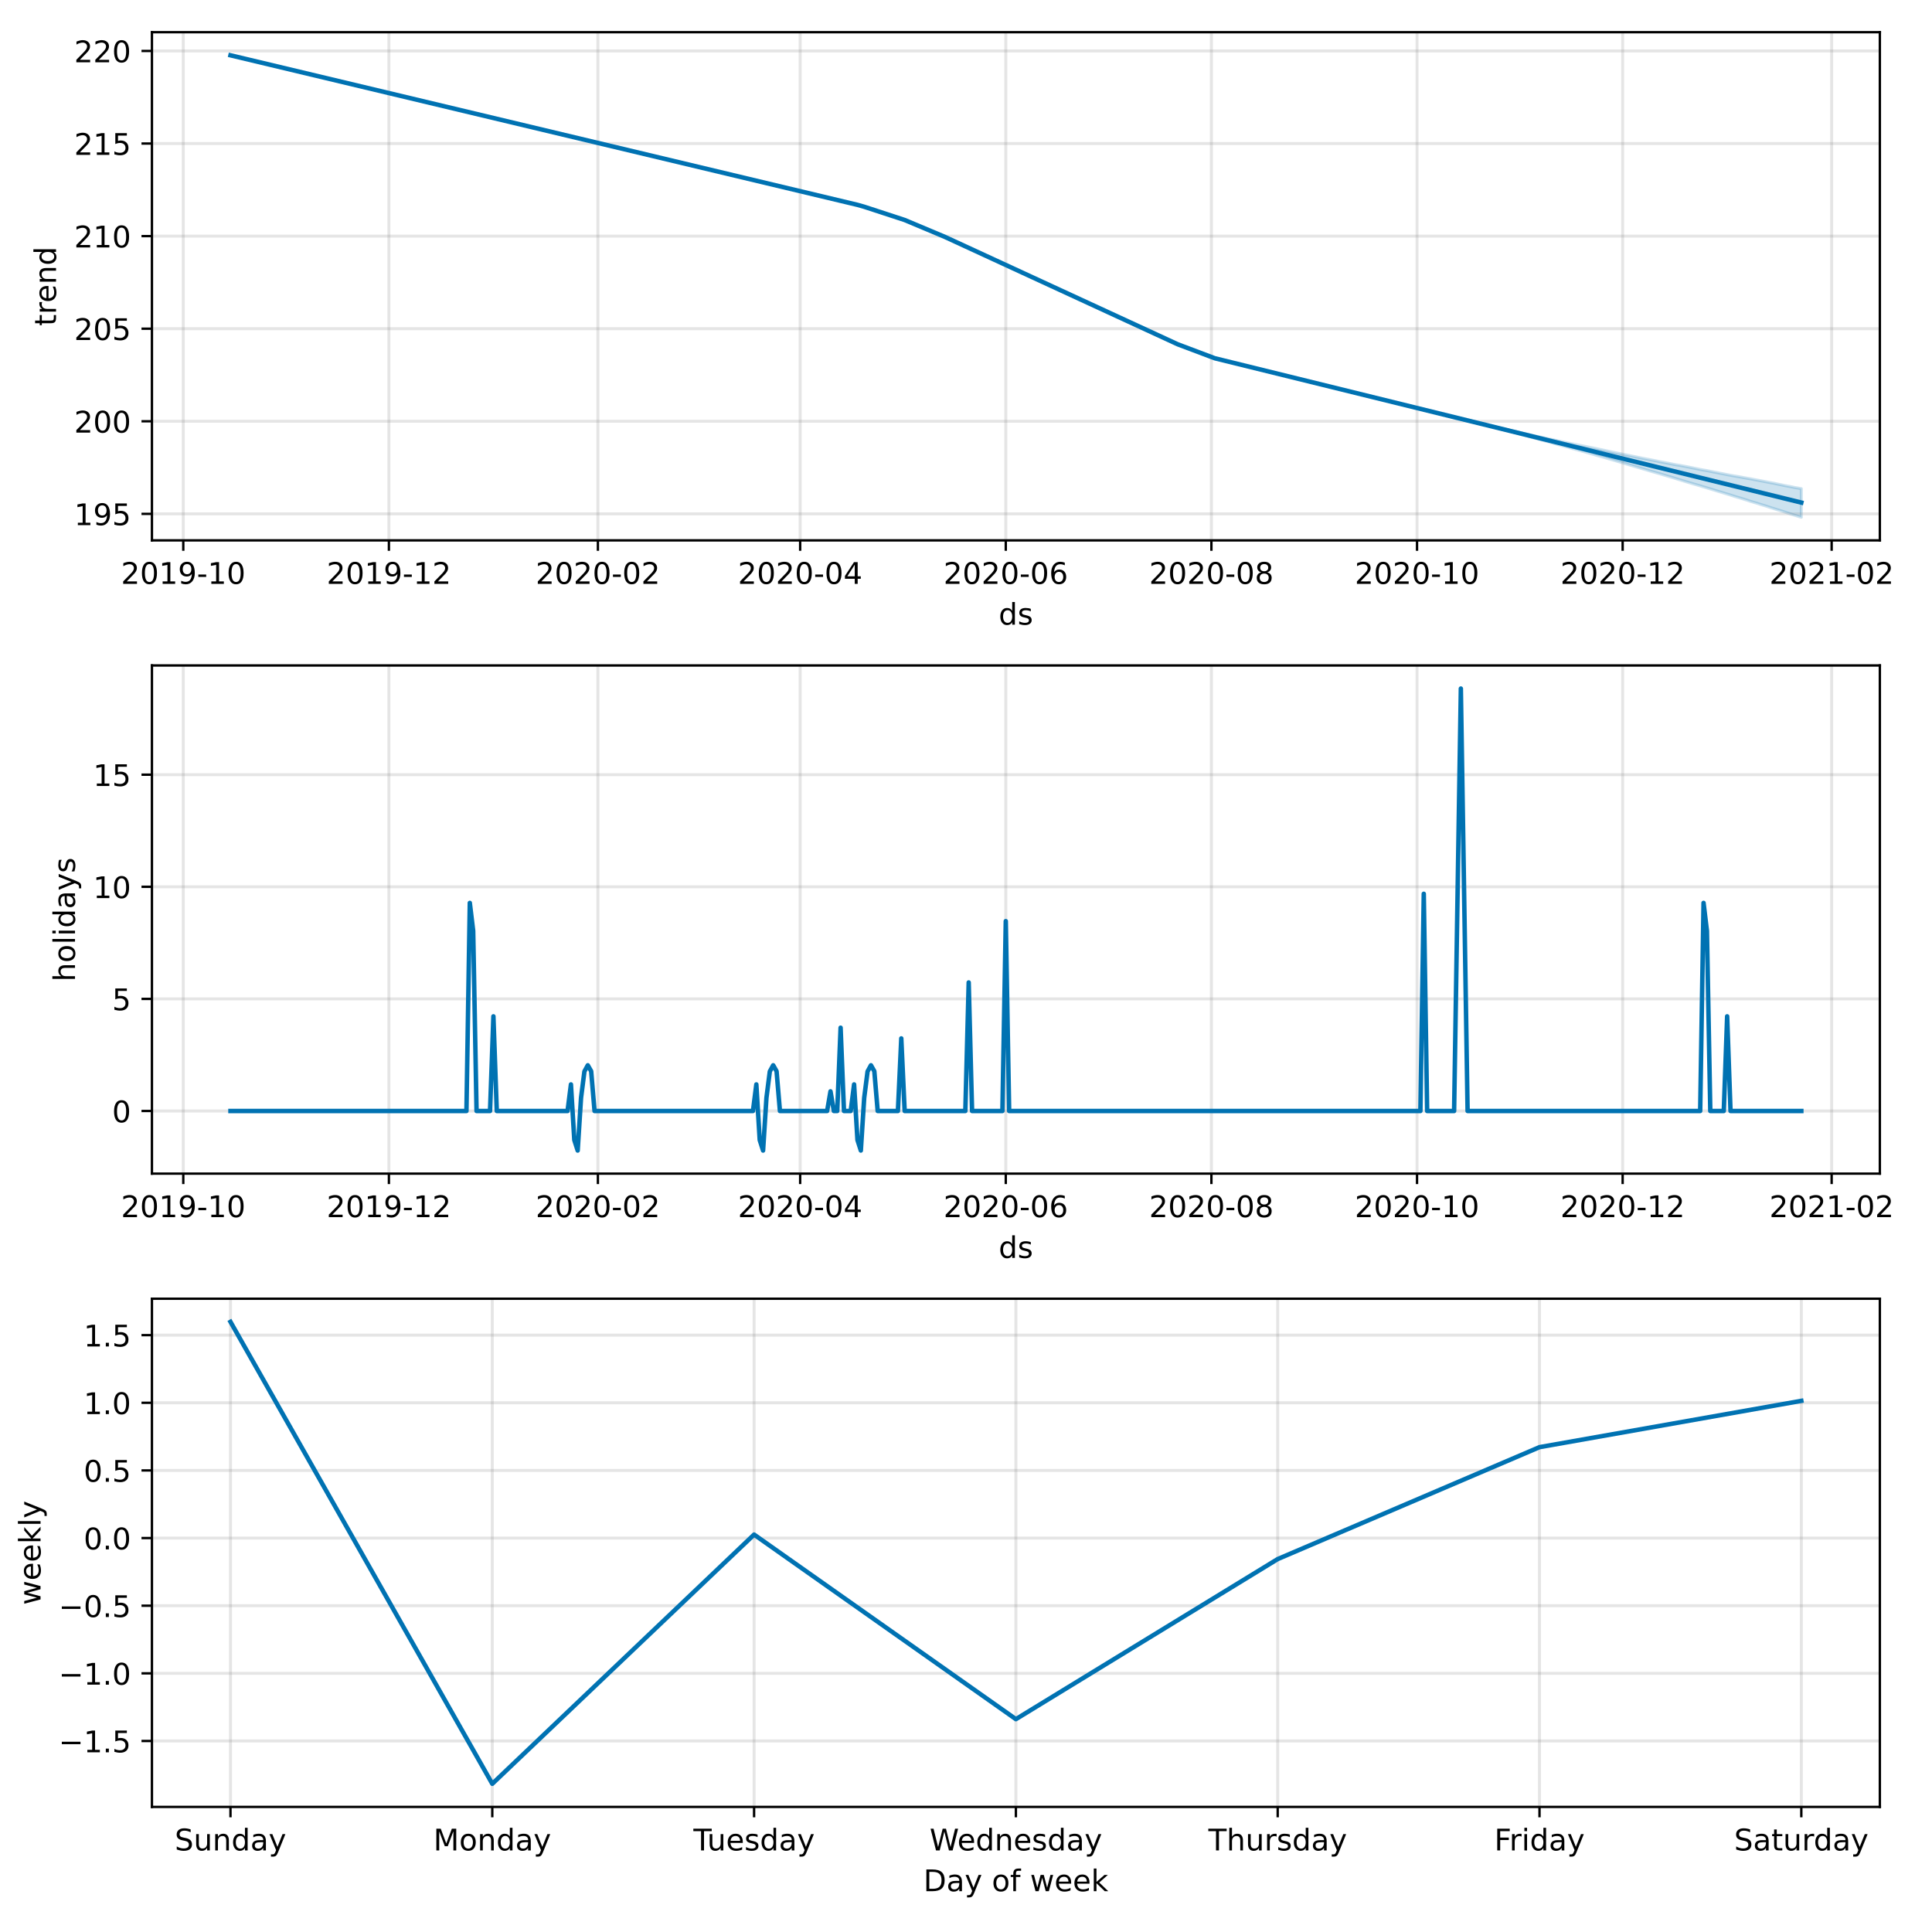 <?xml version="1.0" encoding="utf-8" standalone="no"?>
<!DOCTYPE svg PUBLIC "-//W3C//DTD SVG 1.1//EN"
  "http://www.w3.org/Graphics/SVG/1.1/DTD/svg11.dtd">
<!-- Created with matplotlib (https://matplotlib.org/) -->
<svg height="648pt" version="1.1" viewBox="0 0 648 648" width="648pt" xmlns="http://www.w3.org/2000/svg" xmlns:xlink="http://www.w3.org/1999/xlink">
 <defs>
  <style type="text/css">*{stroke-linecap:butt;stroke-linejoin:round;}</style>
 </defs>
 <g id="figure_1">
  <g id="patch_1">
   <path d="M 0 648 
L 648 648 
L 648 0 
L 0 0 
z
" style="fill:#ffffff;"/>
  </g>
  <g id="axes_1">
   <g id="patch_2">
    <path d="M 50.96 181.24 
L 630.51 181.24 
L 630.51 10.8 
L 50.96 10.8 
z
" style="fill:#ffffff;"/>
   </g>
   <g id="PolyCollection_1">
    <defs>
     <path d="M 77.303 -629.453 
L 77.303 -629.453 
L 78.434 -629.184 
L 79.564 -628.915 
L 80.695 -628.645 
L 81.826 -628.376 
L 82.956 -628.107 
L 84.087 -627.838 
L 85.217 -627.569 
L 86.348 -627.3 
L 87.479 -627.031 
L 88.609 -626.762 
L 89.74 -626.493 
L 90.87 -626.224 
L 92.001 -625.955 
L 93.132 -625.686 
L 94.262 -625.417 
L 95.393 -625.147 
L 96.524 -624.878 
L 97.654 -624.609 
L 98.785 -624.34 
L 99.915 -624.071 
L 101.046 -623.802 
L 102.177 -623.533 
L 103.307 -623.264 
L 104.438 -622.995 
L 105.568 -622.726 
L 106.699 -622.457 
L 107.83 -622.188 
L 108.96 -621.918 
L 110.091 -621.649 
L 111.221 -621.38 
L 112.352 -621.111 
L 113.483 -620.842 
L 114.613 -620.573 
L 115.744 -620.304 
L 116.874 -620.035 
L 118.005 -619.766 
L 119.136 -619.497 
L 120.266 -619.228 
L 121.397 -618.959 
L 122.528 -618.689 
L 123.658 -618.42 
L 124.789 -618.151 
L 125.919 -617.882 
L 127.05 -617.613 
L 128.181 -617.344 
L 129.311 -617.075 
L 130.442 -616.806 
L 131.572 -616.537 
L 132.703 -616.268 
L 133.834 -615.999 
L 134.964 -615.73 
L 136.095 -615.461 
L 137.225 -615.191 
L 138.356 -614.922 
L 139.487 -614.653 
L 140.617 -614.384 
L 141.748 -614.115 
L 142.878 -613.846 
L 144.009 -613.577 
L 145.14 -613.308 
L 146.27 -613.039 
L 147.401 -612.77 
L 148.532 -612.501 
L 149.662 -612.232 
L 150.793 -611.962 
L 151.923 -611.693 
L 153.054 -611.424 
L 154.185 -611.155 
L 155.315 -610.886 
L 156.446 -610.617 
L 157.576 -610.348 
L 158.707 -610.079 
L 159.838 -609.81 
L 160.968 -609.541 
L 162.099 -609.272 
L 163.229 -609.003 
L 164.36 -608.733 
L 165.491 -608.464 
L 166.621 -608.195 
L 167.752 -607.926 
L 168.882 -607.657 
L 170.013 -607.388 
L 171.144 -607.119 
L 172.274 -606.85 
L 173.405 -606.581 
L 174.535 -606.312 
L 175.666 -606.043 
L 176.797 -605.774 
L 177.927 -605.505 
L 179.058 -605.235 
L 180.189 -604.966 
L 181.319 -604.697 
L 182.45 -604.428 
L 183.58 -604.159 
L 184.711 -603.89 
L 185.842 -603.621 
L 186.972 -603.352 
L 188.103 -603.083 
L 189.233 -602.814 
L 190.364 -602.545 
L 191.495 -602.276 
L 192.625 -602.006 
L 193.756 -601.737 
L 194.886 -601.468 
L 196.017 -601.199 
L 197.148 -600.93 
L 198.278 -600.661 
L 199.409 -600.392 
L 200.539 -600.123 
L 201.67 -599.854 
L 202.801 -599.585 
L 203.931 -599.316 
L 205.062 -599.047 
L 206.193 -598.777 
L 207.323 -598.508 
L 208.454 -598.239 
L 209.584 -597.97 
L 210.715 -597.701 
L 211.846 -597.432 
L 212.976 -597.163 
L 214.107 -596.894 
L 215.237 -596.625 
L 216.368 -596.356 
L 217.499 -596.087 
L 218.629 -595.818 
L 219.76 -595.549 
L 220.89 -595.279 
L 222.021 -595.01 
L 223.152 -594.741 
L 224.282 -594.472 
L 225.413 -594.203 
L 226.543 -593.934 
L 227.674 -593.665 
L 228.805 -593.396 
L 229.935 -593.127 
L 231.066 -592.858 
L 232.197 -592.589 
L 233.327 -592.32 
L 234.458 -592.05 
L 235.588 -591.781 
L 236.719 -591.512 
L 237.85 -591.243 
L 238.98 -590.974 
L 240.111 -590.705 
L 241.241 -590.436 
L 242.372 -590.167 
L 243.503 -589.898 
L 244.633 -589.629 
L 245.764 -589.36 
L 246.894 -589.091 
L 248.025 -588.821 
L 249.156 -588.552 
L 250.286 -588.283 
L 251.417 -588.014 
L 252.547 -587.745 
L 253.678 -587.476 
L 254.809 -587.207 
L 255.939 -586.938 
L 257.07 -586.669 
L 258.201 -586.4 
L 259.331 -586.131 
L 260.462 -585.862 
L 261.592 -585.593 
L 262.723 -585.323 
L 263.854 -585.054 
L 264.984 -584.785 
L 266.115 -584.516 
L 267.245 -584.247 
L 268.376 -583.978 
L 269.507 -583.709 
L 270.637 -583.44 
L 271.768 -583.171 
L 272.898 -582.902 
L 274.029 -582.633 
L 275.16 -582.364 
L 276.29 -582.084 
L 277.421 -581.805 
L 278.551 -581.526 
L 279.682 -581.247 
L 280.813 -580.968 
L 281.943 -580.689 
L 283.074 -580.41 
L 284.205 -580.13 
L 285.335 -579.851 
L 286.466 -579.572 
L 287.596 -579.293 
L 288.727 -579.014 
L 289.858 -578.653 
L 290.988 -578.291 
L 292.119 -577.93 
L 293.249 -577.569 
L 294.38 -577.208 
L 295.511 -576.847 
L 296.641 -576.486 
L 297.772 -576.124 
L 298.902 -575.763 
L 300.033 -575.402 
L 301.164 -575.041 
L 302.294 -574.68 
L 303.425 -574.214 
L 304.555 -573.748 
L 305.686 -573.282 
L 306.817 -572.816 
L 307.947 -572.35 
L 309.078 -571.885 
L 310.209 -571.419 
L 311.339 -570.953 
L 312.47 -570.487 
L 313.6 -570.021 
L 314.731 -569.556 
L 315.862 -569.033 
L 316.992 -568.511 
L 318.123 -567.988 
L 319.253 -567.466 
L 320.384 -566.944 
L 321.515 -566.421 
L 322.645 -565.899 
L 323.776 -565.376 
L 324.906 -564.854 
L 326.037 -564.332 
L 327.168 -563.809 
L 328.298 -563.287 
L 329.429 -562.764 
L 330.559 -562.24 
L 331.69 -561.717 
L 332.821 -561.194 
L 333.951 -560.671 
L 335.082 -560.148 
L 336.213 -559.625 
L 337.343 -559.101 
L 338.474 -558.578 
L 339.604 -558.055 
L 340.735 -557.532 
L 341.866 -557.009 
L 342.996 -556.486 
L 344.127 -555.962 
L 345.257 -555.439 
L 346.388 -554.916 
L 347.519 -554.393 
L 348.649 -553.87 
L 349.78 -553.347 
L 350.91 -552.823 
L 352.041 -552.3 
L 353.172 -551.777 
L 354.302 -551.254 
L 355.433 -550.731 
L 356.563 -550.208 
L 357.694 -549.685 
L 358.825 -549.161 
L 359.955 -548.638 
L 361.086 -548.115 
L 362.216 -547.592 
L 363.347 -547.069 
L 364.478 -546.546 
L 365.608 -546.022 
L 366.739 -545.499 
L 367.87 -544.976 
L 369 -544.453 
L 370.131 -543.93 
L 371.261 -543.407 
L 372.392 -542.883 
L 373.523 -542.36 
L 374.653 -541.837 
L 375.784 -541.314 
L 376.914 -540.791 
L 378.045 -540.268 
L 379.176 -539.744 
L 380.306 -539.221 
L 381.437 -538.698 
L 382.567 -538.176 
L 383.698 -537.653 
L 384.829 -537.131 
L 385.959 -536.609 
L 387.09 -536.086 
L 388.22 -535.564 
L 389.351 -535.041 
L 390.482 -534.519 
L 391.612 -533.997 
L 392.743 -533.474 
L 393.874 -532.952 
L 395.004 -532.526 
L 396.135 -532.1 
L 397.265 -531.674 
L 398.396 -531.247 
L 399.527 -530.821 
L 400.657 -530.395 
L 401.788 -529.969 
L 402.918 -529.543 
L 404.049 -529.117 
L 405.18 -528.691 
L 406.31 -528.265 
L 407.441 -527.839 
L 408.571 -527.56 
L 409.702 -527.282 
L 410.833 -527.004 
L 411.963 -526.726 
L 413.094 -526.448 
L 414.224 -526.169 
L 415.355 -525.891 
L 416.486 -525.613 
L 417.616 -525.335 
L 418.747 -525.057 
L 419.878 -524.778 
L 421.008 -524.5 
L 422.139 -524.222 
L 423.269 -523.944 
L 424.4 -523.665 
L 425.531 -523.387 
L 426.661 -523.109 
L 427.792 -522.831 
L 428.922 -522.553 
L 430.053 -522.274 
L 431.184 -521.996 
L 432.314 -521.718 
L 433.445 -521.44 
L 434.575 -521.162 
L 435.706 -520.883 
L 436.837 -520.605 
L 437.967 -520.327 
L 439.098 -520.049 
L 440.228 -519.771 
L 441.359 -519.492 
L 442.49 -519.214 
L 443.62 -518.936 
L 444.751 -518.658 
L 445.882 -518.38 
L 447.012 -518.101 
L 448.143 -517.823 
L 449.273 -517.545 
L 450.404 -517.267 
L 451.535 -516.989 
L 452.665 -516.71 
L 453.796 -516.432 
L 454.926 -516.154 
L 456.057 -515.876 
L 457.188 -515.598 
L 458.318 -515.319 
L 459.449 -515.041 
L 460.579 -514.763 
L 461.71 -514.485 
L 462.841 -514.206 
L 463.971 -513.928 
L 465.102 -513.65 
L 466.232 -513.372 
L 467.363 -513.094 
L 468.494 -512.815 
L 469.624 -512.537 
L 470.755 -512.259 
L 471.886 -511.981 
L 473.016 -511.703 
L 474.147 -511.424 
L 475.277 -511.146 
L 476.408 -510.868 
L 477.539 -510.59 
L 478.669 -510.312 
L 479.8 -510.033 
L 480.93 -509.755 
L 482.061 -509.477 
L 483.192 -509.199 
L 484.322 -508.921 
L 485.453 -508.642 
L 486.583 -508.364 
L 487.714 -508.086 
L 488.845 -507.808 
L 489.975 -507.53 
L 491.106 -507.251 
L 492.236 -506.973 
L 493.367 -506.695 
L 494.498 -506.417 
L 495.628 -506.137 
L 496.759 -505.85 
L 497.89 -505.561 
L 499.02 -505.269 
L 500.151 -504.977 
L 501.281 -504.679 
L 502.412 -504.381 
L 503.543 -504.084 
L 504.673 -503.785 
L 505.804 -503.484 
L 506.934 -503.183 
L 508.065 -502.88 
L 509.196 -502.579 
L 510.326 -502.272 
L 511.457 -501.961 
L 512.587 -501.657 
L 513.718 -501.338 
L 514.849 -501.022 
L 515.979 -500.721 
L 517.11 -500.415 
L 518.24 -500.106 
L 519.371 -499.81 
L 520.502 -499.495 
L 521.632 -499.166 
L 522.763 -498.862 
L 523.893 -498.546 
L 525.024 -498.235 
L 526.155 -497.928 
L 527.285 -497.599 
L 528.416 -497.294 
L 529.547 -496.988 
L 530.677 -496.677 
L 531.808 -496.364 
L 532.938 -496.031 
L 534.069 -495.712 
L 535.2 -495.377 
L 536.33 -495.045 
L 537.461 -494.738 
L 538.591 -494.414 
L 539.722 -494.083 
L 540.853 -493.759 
L 541.983 -493.431 
L 543.114 -493.098 
L 544.244 -492.765 
L 545.375 -492.416 
L 546.506 -492.083 
L 547.636 -491.753 
L 548.767 -491.406 
L 549.897 -491.082 
L 551.028 -490.752 
L 552.159 -490.416 
L 553.289 -490.078 
L 554.42 -489.752 
L 555.551 -489.425 
L 556.681 -489.107 
L 557.812 -488.77 
L 558.942 -488.427 
L 560.073 -488.096 
L 561.204 -487.758 
L 562.334 -487.404 
L 563.465 -487.059 
L 564.595 -486.707 
L 565.726 -486.367 
L 566.857 -486.032 
L 567.987 -485.699 
L 569.118 -485.373 
L 570.248 -485.05 
L 571.379 -484.7 
L 572.51 -484.36 
L 573.64 -484.023 
L 574.771 -483.68 
L 575.901 -483.326 
L 577.032 -482.992 
L 578.163 -482.648 
L 579.293 -482.301 
L 580.424 -481.957 
L 581.555 -481.586 
L 582.685 -481.242 
L 583.816 -480.91 
L 584.946 -480.561 
L 586.077 -480.207 
L 587.208 -479.821 
L 588.338 -479.494 
L 589.469 -479.154 
L 590.599 -478.786 
L 591.73 -478.447 
L 592.861 -478.094 
L 593.991 -477.72 
L 595.122 -477.354 
L 596.252 -477.011 
L 597.383 -476.668 
L 598.514 -476.3 
L 599.644 -475.934 
L 600.775 -475.556 
L 601.905 -475.206 
L 603.036 -474.856 
L 604.167 -474.507 
L 604.167 -484.108 
L 604.167 -484.108 
L 603.036 -484.306 
L 601.905 -484.499 
L 600.775 -484.736 
L 599.644 -484.944 
L 598.514 -485.162 
L 597.383 -485.41 
L 596.252 -485.628 
L 595.122 -485.879 
L 593.991 -486.088 
L 592.861 -486.303 
L 591.73 -486.523 
L 590.599 -486.741 
L 589.469 -486.953 
L 588.338 -487.165 
L 587.208 -487.397 
L 586.077 -487.583 
L 584.946 -487.792 
L 583.816 -488 
L 582.685 -488.194 
L 581.555 -488.382 
L 580.424 -488.588 
L 579.293 -488.807 
L 578.163 -489.042 
L 577.032 -489.251 
L 575.901 -489.488 
L 574.771 -489.697 
L 573.64 -489.931 
L 572.51 -490.157 
L 571.379 -490.338 
L 570.248 -490.547 
L 569.118 -490.787 
L 567.987 -491.023 
L 566.857 -491.254 
L 565.726 -491.472 
L 564.595 -491.687 
L 563.465 -491.902 
L 562.334 -492.074 
L 561.204 -492.291 
L 560.073 -492.516 
L 558.942 -492.737 
L 557.812 -492.947 
L 556.681 -493.152 
L 555.551 -493.4 
L 554.42 -493.625 
L 553.289 -493.848 
L 552.159 -494.062 
L 551.028 -494.278 
L 549.897 -494.513 
L 548.767 -494.737 
L 547.636 -494.966 
L 546.506 -495.198 
L 545.375 -495.43 
L 544.244 -495.669 
L 543.114 -495.898 
L 541.983 -496.123 
L 540.853 -496.359 
L 539.722 -496.608 
L 538.591 -496.851 
L 537.461 -497.095 
L 536.33 -497.327 
L 535.2 -497.566 
L 534.069 -497.798 
L 532.938 -498.027 
L 531.808 -498.249 
L 530.677 -498.473 
L 529.547 -498.69 
L 528.416 -498.914 
L 527.285 -499.148 
L 526.155 -499.38 
L 525.024 -499.603 
L 523.893 -499.851 
L 522.763 -500.09 
L 521.632 -500.34 
L 520.502 -500.58 
L 519.371 -500.818 
L 518.24 -501.053 
L 517.11 -501.299 
L 515.979 -501.539 
L 514.849 -501.791 
L 513.718 -502.042 
L 512.587 -502.294 
L 511.457 -502.544 
L 510.326 -502.793 
L 509.196 -503.044 
L 508.065 -503.297 
L 506.934 -503.554 
L 505.804 -503.806 
L 504.673 -504.063 
L 503.543 -504.32 
L 502.412 -504.578 
L 501.281 -504.838 
L 500.151 -505.1 
L 499.02 -505.359 
L 497.89 -505.619 
L 496.759 -505.882 
L 495.628 -506.148 
L 494.498 -506.418 
L 493.367 -506.695 
L 492.236 -506.973 
L 491.106 -507.251 
L 489.975 -507.53 
L 488.845 -507.808 
L 487.714 -508.086 
L 486.583 -508.364 
L 485.453 -508.642 
L 484.322 -508.921 
L 483.192 -509.199 
L 482.061 -509.477 
L 480.93 -509.755 
L 479.8 -510.033 
L 478.669 -510.312 
L 477.539 -510.59 
L 476.408 -510.868 
L 475.277 -511.146 
L 474.147 -511.424 
L 473.016 -511.703 
L 471.886 -511.981 
L 470.755 -512.259 
L 469.624 -512.537 
L 468.494 -512.815 
L 467.363 -513.094 
L 466.232 -513.372 
L 465.102 -513.65 
L 463.971 -513.928 
L 462.841 -514.206 
L 461.71 -514.485 
L 460.579 -514.763 
L 459.449 -515.041 
L 458.318 -515.319 
L 457.188 -515.598 
L 456.057 -515.876 
L 454.926 -516.154 
L 453.796 -516.432 
L 452.665 -516.71 
L 451.535 -516.989 
L 450.404 -517.267 
L 449.273 -517.545 
L 448.143 -517.823 
L 447.012 -518.101 
L 445.882 -518.38 
L 444.751 -518.658 
L 443.62 -518.936 
L 442.49 -519.214 
L 441.359 -519.492 
L 440.228 -519.771 
L 439.098 -520.049 
L 437.967 -520.327 
L 436.837 -520.605 
L 435.706 -520.883 
L 434.575 -521.162 
L 433.445 -521.44 
L 432.314 -521.718 
L 431.184 -521.996 
L 430.053 -522.274 
L 428.922 -522.553 
L 427.792 -522.831 
L 426.661 -523.109 
L 425.531 -523.387 
L 424.4 -523.665 
L 423.269 -523.944 
L 422.139 -524.222 
L 421.008 -524.5 
L 419.878 -524.778 
L 418.747 -525.057 
L 417.616 -525.335 
L 416.486 -525.613 
L 415.355 -525.891 
L 414.224 -526.169 
L 413.094 -526.448 
L 411.963 -526.726 
L 410.833 -527.004 
L 409.702 -527.282 
L 408.571 -527.56 
L 407.441 -527.839 
L 406.31 -528.265 
L 405.18 -528.691 
L 404.049 -529.117 
L 402.918 -529.543 
L 401.788 -529.969 
L 400.657 -530.395 
L 399.527 -530.821 
L 398.396 -531.247 
L 397.265 -531.674 
L 396.135 -532.1 
L 395.004 -532.526 
L 393.874 -532.952 
L 392.743 -533.474 
L 391.612 -533.997 
L 390.482 -534.519 
L 389.351 -535.041 
L 388.22 -535.564 
L 387.09 -536.086 
L 385.959 -536.609 
L 384.829 -537.131 
L 383.698 -537.653 
L 382.567 -538.176 
L 381.437 -538.698 
L 380.306 -539.221 
L 379.176 -539.744 
L 378.045 -540.268 
L 376.914 -540.791 
L 375.784 -541.314 
L 374.653 -541.837 
L 373.523 -542.36 
L 372.392 -542.883 
L 371.261 -543.407 
L 370.131 -543.93 
L 369 -544.453 
L 367.87 -544.976 
L 366.739 -545.499 
L 365.608 -546.022 
L 364.478 -546.546 
L 363.347 -547.069 
L 362.216 -547.592 
L 361.086 -548.115 
L 359.955 -548.638 
L 358.825 -549.161 
L 357.694 -549.685 
L 356.563 -550.208 
L 355.433 -550.731 
L 354.302 -551.254 
L 353.172 -551.777 
L 352.041 -552.3 
L 350.91 -552.823 
L 349.78 -553.347 
L 348.649 -553.87 
L 347.519 -554.393 
L 346.388 -554.916 
L 345.257 -555.439 
L 344.127 -555.962 
L 342.996 -556.486 
L 341.866 -557.009 
L 340.735 -557.532 
L 339.604 -558.055 
L 338.474 -558.578 
L 337.343 -559.101 
L 336.213 -559.625 
L 335.082 -560.148 
L 333.951 -560.671 
L 332.821 -561.194 
L 331.69 -561.717 
L 330.559 -562.24 
L 329.429 -562.764 
L 328.298 -563.287 
L 327.168 -563.809 
L 326.037 -564.332 
L 324.906 -564.854 
L 323.776 -565.376 
L 322.645 -565.899 
L 321.515 -566.421 
L 320.384 -566.944 
L 319.253 -567.466 
L 318.123 -567.988 
L 316.992 -568.511 
L 315.862 -569.033 
L 314.731 -569.556 
L 313.6 -570.021 
L 312.47 -570.487 
L 311.339 -570.953 
L 310.209 -571.419 
L 309.078 -571.885 
L 307.947 -572.35 
L 306.817 -572.816 
L 305.686 -573.282 
L 304.555 -573.748 
L 303.425 -574.214 
L 302.294 -574.68 
L 301.164 -575.041 
L 300.033 -575.402 
L 298.902 -575.763 
L 297.772 -576.124 
L 296.641 -576.486 
L 295.511 -576.847 
L 294.38 -577.208 
L 293.249 -577.569 
L 292.119 -577.93 
L 290.988 -578.291 
L 289.858 -578.653 
L 288.727 -579.014 
L 287.596 -579.293 
L 286.466 -579.572 
L 285.335 -579.851 
L 284.205 -580.13 
L 283.074 -580.41 
L 281.943 -580.689 
L 280.813 -580.968 
L 279.682 -581.247 
L 278.551 -581.526 
L 277.421 -581.805 
L 276.29 -582.084 
L 275.16 -582.364 
L 274.029 -582.633 
L 272.898 -582.902 
L 271.768 -583.171 
L 270.637 -583.44 
L 269.507 -583.709 
L 268.376 -583.978 
L 267.245 -584.247 
L 266.115 -584.516 
L 264.984 -584.785 
L 263.854 -585.054 
L 262.723 -585.323 
L 261.592 -585.593 
L 260.462 -585.862 
L 259.331 -586.131 
L 258.201 -586.4 
L 257.07 -586.669 
L 255.939 -586.938 
L 254.809 -587.207 
L 253.678 -587.476 
L 252.547 -587.745 
L 251.417 -588.014 
L 250.286 -588.283 
L 249.156 -588.552 
L 248.025 -588.821 
L 246.894 -589.091 
L 245.764 -589.36 
L 244.633 -589.629 
L 243.503 -589.898 
L 242.372 -590.167 
L 241.241 -590.436 
L 240.111 -590.705 
L 238.98 -590.974 
L 237.85 -591.243 
L 236.719 -591.512 
L 235.588 -591.781 
L 234.458 -592.05 
L 233.327 -592.32 
L 232.197 -592.589 
L 231.066 -592.858 
L 229.935 -593.127 
L 228.805 -593.396 
L 227.674 -593.665 
L 226.543 -593.934 
L 225.413 -594.203 
L 224.282 -594.472 
L 223.152 -594.741 
L 222.021 -595.01 
L 220.89 -595.279 
L 219.76 -595.549 
L 218.629 -595.818 
L 217.499 -596.087 
L 216.368 -596.356 
L 215.237 -596.625 
L 214.107 -596.894 
L 212.976 -597.163 
L 211.846 -597.432 
L 210.715 -597.701 
L 209.584 -597.97 
L 208.454 -598.239 
L 207.323 -598.508 
L 206.193 -598.777 
L 205.062 -599.047 
L 203.931 -599.316 
L 202.801 -599.585 
L 201.67 -599.854 
L 200.539 -600.123 
L 199.409 -600.392 
L 198.278 -600.661 
L 197.148 -600.93 
L 196.017 -601.199 
L 194.886 -601.468 
L 193.756 -601.737 
L 192.625 -602.006 
L 191.495 -602.276 
L 190.364 -602.545 
L 189.233 -602.814 
L 188.103 -603.083 
L 186.972 -603.352 
L 185.842 -603.621 
L 184.711 -603.89 
L 183.58 -604.159 
L 182.45 -604.428 
L 181.319 -604.697 
L 180.189 -604.966 
L 179.058 -605.235 
L 177.927 -605.505 
L 176.797 -605.774 
L 175.666 -606.043 
L 174.535 -606.312 
L 173.405 -606.581 
L 172.274 -606.85 
L 171.144 -607.119 
L 170.013 -607.388 
L 168.882 -607.657 
L 167.752 -607.926 
L 166.621 -608.195 
L 165.491 -608.464 
L 164.36 -608.733 
L 163.229 -609.003 
L 162.099 -609.272 
L 160.968 -609.541 
L 159.838 -609.81 
L 158.707 -610.079 
L 157.576 -610.348 
L 156.446 -610.617 
L 155.315 -610.886 
L 154.185 -611.155 
L 153.054 -611.424 
L 151.923 -611.693 
L 150.793 -611.962 
L 149.662 -612.232 
L 148.532 -612.501 
L 147.401 -612.77 
L 146.27 -613.039 
L 145.14 -613.308 
L 144.009 -613.577 
L 142.878 -613.846 
L 141.748 -614.115 
L 140.617 -614.384 
L 139.487 -614.653 
L 138.356 -614.922 
L 137.225 -615.191 
L 136.095 -615.461 
L 134.964 -615.73 
L 133.834 -615.999 
L 132.703 -616.268 
L 131.572 -616.537 
L 130.442 -616.806 
L 129.311 -617.075 
L 128.181 -617.344 
L 127.05 -617.613 
L 125.919 -617.882 
L 124.789 -618.151 
L 123.658 -618.42 
L 122.528 -618.689 
L 121.397 -618.959 
L 120.266 -619.228 
L 119.136 -619.497 
L 118.005 -619.766 
L 116.874 -620.035 
L 115.744 -620.304 
L 114.613 -620.573 
L 113.483 -620.842 
L 112.352 -621.111 
L 111.221 -621.38 
L 110.091 -621.649 
L 108.96 -621.918 
L 107.83 -622.188 
L 106.699 -622.457 
L 105.568 -622.726 
L 104.438 -622.995 
L 103.307 -623.264 
L 102.177 -623.533 
L 101.046 -623.802 
L 99.915 -624.071 
L 98.785 -624.34 
L 97.654 -624.609 
L 96.524 -624.878 
L 95.393 -625.147 
L 94.262 -625.417 
L 93.132 -625.686 
L 92.001 -625.955 
L 90.87 -626.224 
L 89.74 -626.493 
L 88.609 -626.762 
L 87.479 -627.031 
L 86.348 -627.3 
L 85.217 -627.569 
L 84.087 -627.838 
L 82.956 -628.107 
L 81.826 -628.376 
L 80.695 -628.645 
L 79.564 -628.915 
L 78.434 -629.184 
L 77.303 -629.453 
z
" id="m4f5b791139" style="stroke:#0072b2;stroke-opacity:0.2;"/>
    </defs>
    <g clip-path="url(#p1d9b14eae4)">
     <use style="fill:#0072b2;fill-opacity:0.2;stroke:#0072b2;stroke-opacity:0.2;" x="0" xlink:href="#m4f5b791139" y="648"/>
    </g>
   </g>
   <g id="matplotlib.axis_1">
    <g id="xtick_1">
     <g id="line2d_1">
      <path clip-path="url(#p1d9b14eae4)" d="M 61.475 181.24 
L 61.475 10.8 
" style="fill:none;stroke:#808080;stroke-linecap:square;stroke-opacity:0.2;"/>
     </g>
     <g id="line2d_2">
      <defs>
       <path d="M 0 0 
L 0 3.5 
" id="mff7308878c" style="stroke:#000000;stroke-width:0.8;"/>
      </defs>
      <g>
       <use style="stroke:#000000;stroke-width:0.8;" x="61.475" xlink:href="#mff7308878c" y="181.24"/>
      </g>
     </g>
     <g id="text_1">
      <!-- 2019-10 -->
      <g transform="translate(40.583 195.838)scale(0.1 -0.1)">
       <defs>
        <path d="M 19.188 8.297 
L 53.609 8.297 
L 53.609 0 
L 7.328 0 
L 7.328 8.297 
Q 12.938 14.109 22.625 23.891 
Q 32.328 33.688 34.812 36.531 
Q 39.547 41.844 41.422 45.531 
Q 43.312 49.219 43.312 52.781 
Q 43.312 58.594 39.234 62.25 
Q 35.156 65.922 28.609 65.922 
Q 23.969 65.922 18.812 64.312 
Q 13.672 62.703 7.812 59.422 
L 7.812 69.391 
Q 13.766 71.781 18.938 73 
Q 24.125 74.219 28.422 74.219 
Q 39.75 74.219 46.484 68.547 
Q 53.219 62.891 53.219 53.422 
Q 53.219 48.922 51.531 44.891 
Q 49.859 40.875 45.406 35.406 
Q 44.188 33.984 37.641 27.219 
Q 31.109 20.453 19.188 8.297 
z
" id="DejaVuSans-50"/>
        <path d="M 31.781 66.406 
Q 24.172 66.406 20.328 58.906 
Q 16.5 51.422 16.5 36.375 
Q 16.5 21.391 20.328 13.891 
Q 24.172 6.391 31.781 6.391 
Q 39.453 6.391 43.281 13.891 
Q 47.125 21.391 47.125 36.375 
Q 47.125 51.422 43.281 58.906 
Q 39.453 66.406 31.781 66.406 
z
M 31.781 74.219 
Q 44.047 74.219 50.516 64.516 
Q 56.984 54.828 56.984 36.375 
Q 56.984 17.969 50.516 8.266 
Q 44.047 -1.422 31.781 -1.422 
Q 19.531 -1.422 13.062 8.266 
Q 6.594 17.969 6.594 36.375 
Q 6.594 54.828 13.062 64.516 
Q 19.531 74.219 31.781 74.219 
z
" id="DejaVuSans-48"/>
        <path d="M 12.406 8.297 
L 28.516 8.297 
L 28.516 63.922 
L 10.984 60.406 
L 10.984 69.391 
L 28.422 72.906 
L 38.281 72.906 
L 38.281 8.297 
L 54.391 8.297 
L 54.391 0 
L 12.406 0 
z
" id="DejaVuSans-49"/>
        <path d="M 10.984 1.516 
L 10.984 10.5 
Q 14.703 8.734 18.5 7.812 
Q 22.312 6.891 25.984 6.891 
Q 35.75 6.891 40.891 13.453 
Q 46.047 20.016 46.781 33.406 
Q 43.953 29.203 39.594 26.953 
Q 35.25 24.703 29.984 24.703 
Q 19.047 24.703 12.672 31.312 
Q 6.297 37.938 6.297 49.422 
Q 6.297 60.641 12.938 67.422 
Q 19.578 74.219 30.609 74.219 
Q 43.266 74.219 49.922 64.516 
Q 56.594 54.828 56.594 36.375 
Q 56.594 19.141 48.406 8.859 
Q 40.234 -1.422 26.422 -1.422 
Q 22.703 -1.422 18.891 -0.688 
Q 15.094 0.047 10.984 1.516 
z
M 30.609 32.422 
Q 37.25 32.422 41.125 36.953 
Q 45.016 41.5 45.016 49.422 
Q 45.016 57.281 41.125 61.844 
Q 37.25 66.406 30.609 66.406 
Q 23.969 66.406 20.094 61.844 
Q 16.219 57.281 16.219 49.422 
Q 16.219 41.5 20.094 36.953 
Q 23.969 32.422 30.609 32.422 
z
" id="DejaVuSans-57"/>
        <path d="M 4.891 31.391 
L 31.203 31.391 
L 31.203 23.391 
L 4.891 23.391 
z
" id="DejaVuSans-45"/>
       </defs>
       <use xlink:href="#DejaVuSans-50"/>
       <use x="63.623" xlink:href="#DejaVuSans-48"/>
       <use x="127.246" xlink:href="#DejaVuSans-49"/>
       <use x="190.869" xlink:href="#DejaVuSans-57"/>
       <use x="254.492" xlink:href="#DejaVuSans-45"/>
       <use x="290.576" xlink:href="#DejaVuSans-49"/>
       <use x="354.199" xlink:href="#DejaVuSans-48"/>
      </g>
     </g>
    </g>
    <g id="xtick_2">
     <g id="line2d_3">
      <path clip-path="url(#p1d9b14eae4)" d="M 130.442 181.24 
L 130.442 10.8 
" style="fill:none;stroke:#808080;stroke-linecap:square;stroke-opacity:0.2;"/>
     </g>
     <g id="line2d_4">
      <g>
       <use style="stroke:#000000;stroke-width:0.8;" x="130.442" xlink:href="#mff7308878c" y="181.24"/>
      </g>
     </g>
     <g id="text_2">
      <!-- 2019-12 -->
      <g transform="translate(109.55 195.838)scale(0.1 -0.1)">
       <use xlink:href="#DejaVuSans-50"/>
       <use x="63.623" xlink:href="#DejaVuSans-48"/>
       <use x="127.246" xlink:href="#DejaVuSans-49"/>
       <use x="190.869" xlink:href="#DejaVuSans-57"/>
       <use x="254.492" xlink:href="#DejaVuSans-45"/>
       <use x="290.576" xlink:href="#DejaVuSans-49"/>
       <use x="354.199" xlink:href="#DejaVuSans-50"/>
      </g>
     </g>
    </g>
    <g id="xtick_3">
     <g id="line2d_5">
      <path clip-path="url(#p1d9b14eae4)" d="M 200.539 181.24 
L 200.539 10.8 
" style="fill:none;stroke:#808080;stroke-linecap:square;stroke-opacity:0.2;"/>
     </g>
     <g id="line2d_6">
      <g>
       <use style="stroke:#000000;stroke-width:0.8;" x="200.539" xlink:href="#mff7308878c" y="181.24"/>
      </g>
     </g>
     <g id="text_3">
      <!-- 2020-02 -->
      <g transform="translate(179.648 195.838)scale(0.1 -0.1)">
       <use xlink:href="#DejaVuSans-50"/>
       <use x="63.623" xlink:href="#DejaVuSans-48"/>
       <use x="127.246" xlink:href="#DejaVuSans-50"/>
       <use x="190.869" xlink:href="#DejaVuSans-48"/>
       <use x="254.492" xlink:href="#DejaVuSans-45"/>
       <use x="290.576" xlink:href="#DejaVuSans-48"/>
       <use x="354.199" xlink:href="#DejaVuSans-50"/>
      </g>
     </g>
    </g>
    <g id="xtick_4">
     <g id="line2d_7">
      <path clip-path="url(#p1d9b14eae4)" d="M 268.376 181.24 
L 268.376 10.8 
" style="fill:none;stroke:#808080;stroke-linecap:square;stroke-opacity:0.2;"/>
     </g>
     <g id="line2d_8">
      <g>
       <use style="stroke:#000000;stroke-width:0.8;" x="268.376" xlink:href="#mff7308878c" y="181.24"/>
      </g>
     </g>
     <g id="text_4">
      <!-- 2020-04 -->
      <g transform="translate(247.485 195.838)scale(0.1 -0.1)">
       <defs>
        <path d="M 37.797 64.312 
L 12.891 25.391 
L 37.797 25.391 
z
M 35.203 72.906 
L 47.609 72.906 
L 47.609 25.391 
L 58.016 25.391 
L 58.016 17.188 
L 47.609 17.188 
L 47.609 0 
L 37.797 0 
L 37.797 17.188 
L 4.891 17.188 
L 4.891 26.703 
z
" id="DejaVuSans-52"/>
       </defs>
       <use xlink:href="#DejaVuSans-50"/>
       <use x="63.623" xlink:href="#DejaVuSans-48"/>
       <use x="127.246" xlink:href="#DejaVuSans-50"/>
       <use x="190.869" xlink:href="#DejaVuSans-48"/>
       <use x="254.492" xlink:href="#DejaVuSans-45"/>
       <use x="290.576" xlink:href="#DejaVuSans-48"/>
       <use x="354.199" xlink:href="#DejaVuSans-52"/>
      </g>
     </g>
    </g>
    <g id="xtick_5">
     <g id="line2d_9">
      <path clip-path="url(#p1d9b14eae4)" d="M 337.343 181.24 
L 337.343 10.8 
" style="fill:none;stroke:#808080;stroke-linecap:square;stroke-opacity:0.2;"/>
     </g>
     <g id="line2d_10">
      <g>
       <use style="stroke:#000000;stroke-width:0.8;" x="337.343" xlink:href="#mff7308878c" y="181.24"/>
      </g>
     </g>
     <g id="text_5">
      <!-- 2020-06 -->
      <g transform="translate(316.452 195.838)scale(0.1 -0.1)">
       <defs>
        <path d="M 33.016 40.375 
Q 26.375 40.375 22.484 35.828 
Q 18.609 31.297 18.609 23.391 
Q 18.609 15.531 22.484 10.953 
Q 26.375 6.391 33.016 6.391 
Q 39.656 6.391 43.531 10.953 
Q 47.406 15.531 47.406 23.391 
Q 47.406 31.297 43.531 35.828 
Q 39.656 40.375 33.016 40.375 
z
M 52.594 71.297 
L 52.594 62.312 
Q 48.875 64.062 45.094 64.984 
Q 41.312 65.922 37.594 65.922 
Q 27.828 65.922 22.672 59.328 
Q 17.531 52.734 16.797 39.406 
Q 19.672 43.656 24.016 45.922 
Q 28.375 48.188 33.594 48.188 
Q 44.578 48.188 50.953 41.516 
Q 57.328 34.859 57.328 23.391 
Q 57.328 12.156 50.688 5.359 
Q 44.047 -1.422 33.016 -1.422 
Q 20.359 -1.422 13.672 8.266 
Q 6.984 17.969 6.984 36.375 
Q 6.984 53.656 15.188 63.938 
Q 23.391 74.219 37.203 74.219 
Q 40.922 74.219 44.703 73.484 
Q 48.484 72.75 52.594 71.297 
z
" id="DejaVuSans-54"/>
       </defs>
       <use xlink:href="#DejaVuSans-50"/>
       <use x="63.623" xlink:href="#DejaVuSans-48"/>
       <use x="127.246" xlink:href="#DejaVuSans-50"/>
       <use x="190.869" xlink:href="#DejaVuSans-48"/>
       <use x="254.492" xlink:href="#DejaVuSans-45"/>
       <use x="290.576" xlink:href="#DejaVuSans-48"/>
       <use x="354.199" xlink:href="#DejaVuSans-54"/>
      </g>
     </g>
    </g>
    <g id="xtick_6">
     <g id="line2d_11">
      <path clip-path="url(#p1d9b14eae4)" d="M 406.31 181.24 
L 406.31 10.8 
" style="fill:none;stroke:#808080;stroke-linecap:square;stroke-opacity:0.2;"/>
     </g>
     <g id="line2d_12">
      <g>
       <use style="stroke:#000000;stroke-width:0.8;" x="406.31" xlink:href="#mff7308878c" y="181.24"/>
      </g>
     </g>
     <g id="text_6">
      <!-- 2020-08 -->
      <g transform="translate(385.419 195.838)scale(0.1 -0.1)">
       <defs>
        <path d="M 31.781 34.625 
Q 24.75 34.625 20.719 30.859 
Q 16.703 27.094 16.703 20.516 
Q 16.703 13.922 20.719 10.156 
Q 24.75 6.391 31.781 6.391 
Q 38.812 6.391 42.859 10.172 
Q 46.922 13.969 46.922 20.516 
Q 46.922 27.094 42.891 30.859 
Q 38.875 34.625 31.781 34.625 
z
M 21.922 38.812 
Q 15.578 40.375 12.031 44.719 
Q 8.5 49.078 8.5 55.328 
Q 8.5 64.062 14.719 69.141 
Q 20.953 74.219 31.781 74.219 
Q 42.672 74.219 48.875 69.141 
Q 55.078 64.062 55.078 55.328 
Q 55.078 49.078 51.531 44.719 
Q 48 40.375 41.703 38.812 
Q 48.828 37.156 52.797 32.312 
Q 56.781 27.484 56.781 20.516 
Q 56.781 9.906 50.312 4.234 
Q 43.844 -1.422 31.781 -1.422 
Q 19.734 -1.422 13.25 4.234 
Q 6.781 9.906 6.781 20.516 
Q 6.781 27.484 10.781 32.312 
Q 14.797 37.156 21.922 38.812 
z
M 18.312 54.391 
Q 18.312 48.734 21.844 45.562 
Q 25.391 42.391 31.781 42.391 
Q 38.141 42.391 41.719 45.562 
Q 45.312 48.734 45.312 54.391 
Q 45.312 60.062 41.719 63.234 
Q 38.141 66.406 31.781 66.406 
Q 25.391 66.406 21.844 63.234 
Q 18.312 60.062 18.312 54.391 
z
" id="DejaVuSans-56"/>
       </defs>
       <use xlink:href="#DejaVuSans-50"/>
       <use x="63.623" xlink:href="#DejaVuSans-48"/>
       <use x="127.246" xlink:href="#DejaVuSans-50"/>
       <use x="190.869" xlink:href="#DejaVuSans-48"/>
       <use x="254.492" xlink:href="#DejaVuSans-45"/>
       <use x="290.576" xlink:href="#DejaVuSans-48"/>
       <use x="354.199" xlink:href="#DejaVuSans-56"/>
      </g>
     </g>
    </g>
    <g id="xtick_7">
     <g id="line2d_13">
      <path clip-path="url(#p1d9b14eae4)" d="M 475.277 181.24 
L 475.277 10.8 
" style="fill:none;stroke:#808080;stroke-linecap:square;stroke-opacity:0.2;"/>
     </g>
     <g id="line2d_14">
      <g>
       <use style="stroke:#000000;stroke-width:0.8;" x="475.277" xlink:href="#mff7308878c" y="181.24"/>
      </g>
     </g>
     <g id="text_7">
      <!-- 2020-10 -->
      <g transform="translate(454.386 195.838)scale(0.1 -0.1)">
       <use xlink:href="#DejaVuSans-50"/>
       <use x="63.623" xlink:href="#DejaVuSans-48"/>
       <use x="127.246" xlink:href="#DejaVuSans-50"/>
       <use x="190.869" xlink:href="#DejaVuSans-48"/>
       <use x="254.492" xlink:href="#DejaVuSans-45"/>
       <use x="290.576" xlink:href="#DejaVuSans-49"/>
       <use x="354.199" xlink:href="#DejaVuSans-48"/>
      </g>
     </g>
    </g>
    <g id="xtick_8">
     <g id="line2d_15">
      <path clip-path="url(#p1d9b14eae4)" d="M 544.244 181.24 
L 544.244 10.8 
" style="fill:none;stroke:#808080;stroke-linecap:square;stroke-opacity:0.2;"/>
     </g>
     <g id="line2d_16">
      <g>
       <use style="stroke:#000000;stroke-width:0.8;" x="544.244" xlink:href="#mff7308878c" y="181.24"/>
      </g>
     </g>
     <g id="text_8">
      <!-- 2020-12 -->
      <g transform="translate(523.353 195.838)scale(0.1 -0.1)">
       <use xlink:href="#DejaVuSans-50"/>
       <use x="63.623" xlink:href="#DejaVuSans-48"/>
       <use x="127.246" xlink:href="#DejaVuSans-50"/>
       <use x="190.869" xlink:href="#DejaVuSans-48"/>
       <use x="254.492" xlink:href="#DejaVuSans-45"/>
       <use x="290.576" xlink:href="#DejaVuSans-49"/>
       <use x="354.199" xlink:href="#DejaVuSans-50"/>
      </g>
     </g>
    </g>
    <g id="xtick_9">
     <g id="line2d_17">
      <path clip-path="url(#p1d9b14eae4)" d="M 614.342 181.24 
L 614.342 10.8 
" style="fill:none;stroke:#808080;stroke-linecap:square;stroke-opacity:0.2;"/>
     </g>
     <g id="line2d_18">
      <g>
       <use style="stroke:#000000;stroke-width:0.8;" x="614.342" xlink:href="#mff7308878c" y="181.24"/>
      </g>
     </g>
     <g id="text_9">
      <!-- 2021-02 -->
      <g transform="translate(593.451 195.838)scale(0.1 -0.1)">
       <use xlink:href="#DejaVuSans-50"/>
       <use x="63.623" xlink:href="#DejaVuSans-48"/>
       <use x="127.246" xlink:href="#DejaVuSans-50"/>
       <use x="190.869" xlink:href="#DejaVuSans-49"/>
       <use x="254.492" xlink:href="#DejaVuSans-45"/>
       <use x="290.576" xlink:href="#DejaVuSans-48"/>
       <use x="354.199" xlink:href="#DejaVuSans-50"/>
      </g>
     </g>
    </g>
    <g id="text_10">
     <!-- ds -->
     <g transform="translate(334.956 209.517)scale(0.1 -0.1)">
      <defs>
       <path d="M 45.406 46.391 
L 45.406 75.984 
L 54.391 75.984 
L 54.391 0 
L 45.406 0 
L 45.406 8.203 
Q 42.578 3.328 38.25 0.953 
Q 33.938 -1.422 27.875 -1.422 
Q 17.969 -1.422 11.734 6.484 
Q 5.516 14.406 5.516 27.297 
Q 5.516 40.188 11.734 48.094 
Q 17.969 56 27.875 56 
Q 33.938 56 38.25 53.625 
Q 42.578 51.266 45.406 46.391 
z
M 14.797 27.297 
Q 14.797 17.391 18.875 11.75 
Q 22.953 6.109 30.078 6.109 
Q 37.203 6.109 41.297 11.75 
Q 45.406 17.391 45.406 27.297 
Q 45.406 37.203 41.297 42.844 
Q 37.203 48.484 30.078 48.484 
Q 22.953 48.484 18.875 42.844 
Q 14.797 37.203 14.797 27.297 
z
" id="DejaVuSans-100"/>
       <path d="M 44.281 53.078 
L 44.281 44.578 
Q 40.484 46.531 36.375 47.5 
Q 32.281 48.484 27.875 48.484 
Q 21.188 48.484 17.844 46.438 
Q 14.5 44.391 14.5 40.281 
Q 14.5 37.156 16.891 35.375 
Q 19.281 33.594 26.516 31.984 
L 29.594 31.297 
Q 39.156 29.25 43.188 25.516 
Q 47.219 21.781 47.219 15.094 
Q 47.219 7.469 41.188 3.016 
Q 35.156 -1.422 24.609 -1.422 
Q 20.219 -1.422 15.453 -0.562 
Q 10.688 0.297 5.422 2 
L 5.422 11.281 
Q 10.406 8.688 15.234 7.391 
Q 20.062 6.109 24.812 6.109 
Q 31.156 6.109 34.562 8.281 
Q 37.984 10.453 37.984 14.406 
Q 37.984 18.062 35.516 20.016 
Q 33.062 21.969 24.703 23.781 
L 21.578 24.516 
Q 13.234 26.266 9.516 29.906 
Q 5.812 33.547 5.812 39.891 
Q 5.812 47.609 11.281 51.797 
Q 16.75 56 26.812 56 
Q 31.781 56 36.172 55.266 
Q 40.578 54.547 44.281 53.078 
z
" id="DejaVuSans-115"/>
      </defs>
      <use xlink:href="#DejaVuSans-100"/>
      <use x="63.477" xlink:href="#DejaVuSans-115"/>
     </g>
    </g>
   </g>
   <g id="matplotlib.axis_2">
    <g id="ytick_1">
     <g id="line2d_19">
      <path clip-path="url(#p1d9b14eae4)" d="M 50.96 172.345 
L 630.51 172.345 
" style="fill:none;stroke:#808080;stroke-linecap:square;stroke-opacity:0.2;"/>
     </g>
     <g id="line2d_20">
      <defs>
       <path d="M 0 0 
L -3.5 0 
" id="m5e70eb3b7f" style="stroke:#000000;stroke-width:0.8;"/>
      </defs>
      <g>
       <use style="stroke:#000000;stroke-width:0.8;" x="50.96" xlink:href="#m5e70eb3b7f" y="172.345"/>
      </g>
     </g>
     <g id="text_11">
      <!-- 195 -->
      <g transform="translate(24.872 176.144)scale(0.1 -0.1)">
       <defs>
        <path d="M 10.797 72.906 
L 49.516 72.906 
L 49.516 64.594 
L 19.828 64.594 
L 19.828 46.734 
Q 21.969 47.469 24.109 47.828 
Q 26.266 48.188 28.422 48.188 
Q 40.625 48.188 47.75 41.5 
Q 54.891 34.812 54.891 23.391 
Q 54.891 11.625 47.562 5.094 
Q 40.234 -1.422 26.906 -1.422 
Q 22.312 -1.422 17.547 -0.641 
Q 12.797 0.141 7.719 1.703 
L 7.719 11.625 
Q 12.109 9.234 16.797 8.062 
Q 21.484 6.891 26.703 6.891 
Q 35.156 6.891 40.078 11.328 
Q 45.016 15.766 45.016 23.391 
Q 45.016 31 40.078 35.438 
Q 35.156 39.891 26.703 39.891 
Q 22.75 39.891 18.812 39.016 
Q 14.891 38.141 10.797 36.281 
z
" id="DejaVuSans-53"/>
       </defs>
       <use xlink:href="#DejaVuSans-49"/>
       <use x="63.623" xlink:href="#DejaVuSans-57"/>
       <use x="127.246" xlink:href="#DejaVuSans-53"/>
      </g>
     </g>
    </g>
    <g id="ytick_2">
     <g id="line2d_21">
      <path clip-path="url(#p1d9b14eae4)" d="M 50.96 141.293 
L 630.51 141.293 
" style="fill:none;stroke:#808080;stroke-linecap:square;stroke-opacity:0.2;"/>
     </g>
     <g id="line2d_22">
      <g>
       <use style="stroke:#000000;stroke-width:0.8;" x="50.96" xlink:href="#m5e70eb3b7f" y="141.293"/>
      </g>
     </g>
     <g id="text_12">
      <!-- 200 -->
      <g transform="translate(24.872 145.092)scale(0.1 -0.1)">
       <use xlink:href="#DejaVuSans-50"/>
       <use x="63.623" xlink:href="#DejaVuSans-48"/>
       <use x="127.246" xlink:href="#DejaVuSans-48"/>
      </g>
     </g>
    </g>
    <g id="ytick_3">
     <g id="line2d_23">
      <path clip-path="url(#p1d9b14eae4)" d="M 50.96 110.241 
L 630.51 110.241 
" style="fill:none;stroke:#808080;stroke-linecap:square;stroke-opacity:0.2;"/>
     </g>
     <g id="line2d_24">
      <g>
       <use style="stroke:#000000;stroke-width:0.8;" x="50.96" xlink:href="#m5e70eb3b7f" y="110.241"/>
      </g>
     </g>
     <g id="text_13">
      <!-- 205 -->
      <g transform="translate(24.872 114.041)scale(0.1 -0.1)">
       <use xlink:href="#DejaVuSans-50"/>
       <use x="63.623" xlink:href="#DejaVuSans-48"/>
       <use x="127.246" xlink:href="#DejaVuSans-53"/>
      </g>
     </g>
    </g>
    <g id="ytick_4">
     <g id="line2d_25">
      <path clip-path="url(#p1d9b14eae4)" d="M 50.96 79.189 
L 630.51 79.189 
" style="fill:none;stroke:#808080;stroke-linecap:square;stroke-opacity:0.2;"/>
     </g>
     <g id="line2d_26">
      <g>
       <use style="stroke:#000000;stroke-width:0.8;" x="50.96" xlink:href="#m5e70eb3b7f" y="79.189"/>
      </g>
     </g>
     <g id="text_14">
      <!-- 210 -->
      <g transform="translate(24.872 82.989)scale(0.1 -0.1)">
       <use xlink:href="#DejaVuSans-50"/>
       <use x="63.623" xlink:href="#DejaVuSans-49"/>
       <use x="127.246" xlink:href="#DejaVuSans-48"/>
      </g>
     </g>
    </g>
    <g id="ytick_5">
     <g id="line2d_27">
      <path clip-path="url(#p1d9b14eae4)" d="M 50.96 48.138 
L 630.51 48.138 
" style="fill:none;stroke:#808080;stroke-linecap:square;stroke-opacity:0.2;"/>
     </g>
     <g id="line2d_28">
      <g>
       <use style="stroke:#000000;stroke-width:0.8;" x="50.96" xlink:href="#m5e70eb3b7f" y="48.138"/>
      </g>
     </g>
     <g id="text_15">
      <!-- 215 -->
      <g transform="translate(24.872 51.937)scale(0.1 -0.1)">
       <use xlink:href="#DejaVuSans-50"/>
       <use x="63.623" xlink:href="#DejaVuSans-49"/>
       <use x="127.246" xlink:href="#DejaVuSans-53"/>
      </g>
     </g>
    </g>
    <g id="ytick_6">
     <g id="line2d_29">
      <path clip-path="url(#p1d9b14eae4)" d="M 50.96 17.086 
L 630.51 17.086 
" style="fill:none;stroke:#808080;stroke-linecap:square;stroke-opacity:0.2;"/>
     </g>
     <g id="line2d_30">
      <g>
       <use style="stroke:#000000;stroke-width:0.8;" x="50.96" xlink:href="#m5e70eb3b7f" y="17.086"/>
      </g>
     </g>
     <g id="text_16">
      <!-- 220 -->
      <g transform="translate(24.872 20.885)scale(0.1 -0.1)">
       <use xlink:href="#DejaVuSans-50"/>
       <use x="63.623" xlink:href="#DejaVuSans-50"/>
       <use x="127.246" xlink:href="#DejaVuSans-48"/>
      </g>
     </g>
    </g>
    <g id="text_17">
     <!-- trend -->
     <g transform="translate(18.793 109.343)rotate(-90)scale(0.1 -0.1)">
      <defs>
       <path d="M 18.312 70.219 
L 18.312 54.688 
L 36.812 54.688 
L 36.812 47.703 
L 18.312 47.703 
L 18.312 18.016 
Q 18.312 11.328 20.141 9.422 
Q 21.969 7.516 27.594 7.516 
L 36.812 7.516 
L 36.812 0 
L 27.594 0 
Q 17.188 0 13.234 3.875 
Q 9.281 7.766 9.281 18.016 
L 9.281 47.703 
L 2.688 47.703 
L 2.688 54.688 
L 9.281 54.688 
L 9.281 70.219 
z
" id="DejaVuSans-116"/>
       <path d="M 41.109 46.297 
Q 39.594 47.172 37.812 47.578 
Q 36.031 48 33.891 48 
Q 26.266 48 22.188 43.047 
Q 18.109 38.094 18.109 28.812 
L 18.109 0 
L 9.078 0 
L 9.078 54.688 
L 18.109 54.688 
L 18.109 46.188 
Q 20.953 51.172 25.484 53.578 
Q 30.031 56 36.531 56 
Q 37.453 56 38.578 55.875 
Q 39.703 55.766 41.062 55.516 
z
" id="DejaVuSans-114"/>
       <path d="M 56.203 29.594 
L 56.203 25.203 
L 14.891 25.203 
Q 15.484 15.922 20.484 11.062 
Q 25.484 6.203 34.422 6.203 
Q 39.594 6.203 44.453 7.469 
Q 49.312 8.734 54.109 11.281 
L 54.109 2.781 
Q 49.266 0.734 44.188 -0.344 
Q 39.109 -1.422 33.891 -1.422 
Q 20.797 -1.422 13.156 6.188 
Q 5.516 13.812 5.516 26.812 
Q 5.516 40.234 12.766 48.109 
Q 20.016 56 32.328 56 
Q 43.359 56 49.781 48.891 
Q 56.203 41.797 56.203 29.594 
z
M 47.219 32.234 
Q 47.125 39.594 43.094 43.984 
Q 39.062 48.391 32.422 48.391 
Q 24.906 48.391 20.391 44.141 
Q 15.875 39.891 15.188 32.172 
z
" id="DejaVuSans-101"/>
       <path d="M 54.891 33.016 
L 54.891 0 
L 45.906 0 
L 45.906 32.719 
Q 45.906 40.484 42.875 44.328 
Q 39.844 48.188 33.797 48.188 
Q 26.516 48.188 22.312 43.547 
Q 18.109 38.922 18.109 30.906 
L 18.109 0 
L 9.078 0 
L 9.078 54.688 
L 18.109 54.688 
L 18.109 46.188 
Q 21.344 51.125 25.703 53.562 
Q 30.078 56 35.797 56 
Q 45.219 56 50.047 50.172 
Q 54.891 44.344 54.891 33.016 
z
" id="DejaVuSans-110"/>
      </defs>
      <use xlink:href="#DejaVuSans-116"/>
      <use x="39.209" xlink:href="#DejaVuSans-114"/>
      <use x="78.072" xlink:href="#DejaVuSans-101"/>
      <use x="139.596" xlink:href="#DejaVuSans-110"/>
      <use x="202.975" xlink:href="#DejaVuSans-100"/>
     </g>
    </g>
   </g>
   <g id="line2d_31">
    <path clip-path="url(#p1d9b14eae4)" d="M 77.303 18.547 
L 287.596 68.707 
L 289.858 69.347 
L 303.425 73.786 
L 316.992 79.489 
L 395.004 115.474 
L 407.441 120.161 
L 604.167 168.569 
L 604.167 168.569 
" style="fill:none;stroke:#0072b2;stroke-linecap:square;stroke-width:1.5;"/>
   </g>
   <g id="patch_3">
    <path d="M 50.96 181.24 
L 50.96 10.8 
" style="fill:none;stroke:#000000;stroke-linecap:square;stroke-linejoin:miter;stroke-width:0.8;"/>
   </g>
   <g id="patch_4">
    <path d="M 630.51 181.24 
L 630.51 10.8 
" style="fill:none;stroke:#000000;stroke-linecap:square;stroke-linejoin:miter;stroke-width:0.8;"/>
   </g>
   <g id="patch_5">
    <path d="M 50.96 181.24 
L 630.51 181.24 
" style="fill:none;stroke:#000000;stroke-linecap:square;stroke-linejoin:miter;stroke-width:0.8;"/>
   </g>
   <g id="patch_6">
    <path d="M 50.96 10.8 
L 630.51 10.8 
" style="fill:none;stroke:#000000;stroke-linecap:square;stroke-linejoin:miter;stroke-width:0.8;"/>
   </g>
  </g>
  <g id="axes_2">
   <g id="patch_7">
    <path d="M 50.96 393.64 
L 630.51 393.64 
L 630.51 223.2 
L 50.96 223.2 
z
" style="fill:#ffffff;"/>
   </g>
   <g id="PolyCollection_2">
    <defs>
     <path d="M 77.303 -275.369 
L 77.303 -275.369 
L 78.434 -275.369 
L 79.564 -275.369 
L 80.695 -275.369 
L 81.826 -275.369 
L 82.956 -275.369 
L 84.087 -275.369 
L 85.217 -275.369 
L 86.348 -275.369 
L 87.479 -275.369 
L 88.609 -275.369 
L 89.74 -275.369 
L 90.87 -275.369 
L 92.001 -275.369 
L 93.132 -275.369 
L 94.262 -275.369 
L 95.393 -275.369 
L 96.524 -275.369 
L 97.654 -275.369 
L 98.785 -275.369 
L 99.915 -275.369 
L 101.046 -275.369 
L 102.177 -275.369 
L 103.307 -275.369 
L 104.438 -275.369 
L 105.568 -275.369 
L 106.699 -275.369 
L 107.83 -275.369 
L 108.96 -275.369 
L 110.091 -275.369 
L 111.221 -275.369 
L 112.352 -275.369 
L 113.483 -275.369 
L 114.613 -275.369 
L 115.744 -275.369 
L 116.874 -275.369 
L 118.005 -275.369 
L 119.136 -275.369 
L 120.266 -275.369 
L 121.397 -275.369 
L 122.528 -275.369 
L 123.658 -275.369 
L 124.789 -275.369 
L 125.919 -275.369 
L 127.05 -275.369 
L 128.181 -275.369 
L 129.311 -275.369 
L 130.442 -275.369 
L 131.572 -275.369 
L 132.703 -275.369 
L 133.834 -275.369 
L 134.964 -275.369 
L 136.095 -275.369 
L 137.225 -275.369 
L 138.356 -275.369 
L 139.487 -275.369 
L 140.617 -275.369 
L 141.748 -275.369 
L 142.878 -275.369 
L 144.009 -275.369 
L 145.14 -275.369 
L 146.27 -275.369 
L 147.401 -275.369 
L 148.532 -275.369 
L 149.662 -275.369 
L 150.793 -275.369 
L 151.923 -275.369 
L 153.054 -275.369 
L 154.185 -275.369 
L 155.315 -275.369 
L 156.446 -275.369 
L 157.576 -345.161 
L 158.707 -335.785 
L 159.838 -275.369 
L 160.968 -275.369 
L 162.099 -275.369 
L 163.229 -275.369 
L 164.36 -275.369 
L 165.491 -307.111 
L 166.621 -275.369 
L 167.752 -275.369 
L 168.882 -275.369 
L 170.013 -275.369 
L 171.144 -275.369 
L 172.274 -275.369 
L 173.405 -275.369 
L 174.535 -275.369 
L 175.666 -275.369 
L 176.797 -275.369 
L 177.927 -275.369 
L 179.058 -275.369 
L 180.189 -275.369 
L 181.319 -275.369 
L 182.45 -275.369 
L 183.58 -275.369 
L 184.711 -275.369 
L 185.842 -275.369 
L 186.972 -275.369 
L 188.103 -275.369 
L 189.233 -275.369 
L 190.364 -275.369 
L 191.495 -284.281 
L 192.625 -265.64 
L 193.756 -262.107 
L 194.886 -279.803 
L 196.017 -288.644 
L 197.148 -290.706 
L 198.278 -288.716 
L 199.409 -275.369 
L 200.539 -275.369 
L 201.67 -275.369 
L 202.801 -275.369 
L 203.931 -275.369 
L 205.062 -275.369 
L 206.193 -275.369 
L 207.323 -275.369 
L 208.454 -275.369 
L 209.584 -275.369 
L 210.715 -275.369 
L 211.846 -275.369 
L 212.976 -275.369 
L 214.107 -275.369 
L 215.237 -275.369 
L 216.368 -275.369 
L 217.499 -275.369 
L 218.629 -275.369 
L 219.76 -275.369 
L 220.89 -275.369 
L 222.021 -275.369 
L 223.152 -275.369 
L 224.282 -275.369 
L 225.413 -275.369 
L 226.543 -275.369 
L 227.674 -275.369 
L 228.805 -275.369 
L 229.935 -275.369 
L 231.066 -275.369 
L 232.197 -275.369 
L 233.327 -275.369 
L 234.458 -275.369 
L 235.588 -275.369 
L 236.719 -275.369 
L 237.85 -275.369 
L 238.98 -275.369 
L 240.111 -275.369 
L 241.241 -275.369 
L 242.372 -275.369 
L 243.503 -275.369 
L 244.633 -275.369 
L 245.764 -275.369 
L 246.894 -275.369 
L 248.025 -275.369 
L 249.156 -275.369 
L 250.286 -275.369 
L 251.417 -275.369 
L 252.547 -275.369 
L 253.678 -284.281 
L 254.809 -265.64 
L 255.939 -262.107 
L 257.07 -279.803 
L 258.201 -288.644 
L 259.331 -290.706 
L 260.462 -288.716 
L 261.592 -275.369 
L 262.723 -275.369 
L 263.854 -275.369 
L 264.984 -275.369 
L 266.115 -275.369 
L 267.245 -275.369 
L 268.376 -275.369 
L 269.507 -275.369 
L 270.637 -275.369 
L 271.768 -275.369 
L 272.898 -275.369 
L 274.029 -275.369 
L 275.16 -275.369 
L 276.29 -275.369 
L 277.421 -275.369 
L 278.551 -281.951 
L 279.682 -275.369 
L 280.813 -275.369 
L 281.943 -303.303 
L 283.074 -275.369 
L 284.205 -275.369 
L 285.335 -275.369 
L 286.466 -284.281 
L 287.596 -265.64 
L 288.727 -262.107 
L 289.858 -279.803 
L 290.988 -288.644 
L 292.119 -290.706 
L 293.249 -288.716 
L 294.38 -275.369 
L 295.511 -275.369 
L 296.641 -275.369 
L 297.772 -275.369 
L 298.902 -275.369 
L 300.033 -275.369 
L 301.164 -275.369 
L 302.294 -299.719 
L 303.425 -275.369 
L 304.555 -275.369 
L 305.686 -275.369 
L 306.817 -275.369 
L 307.947 -275.369 
L 309.078 -275.369 
L 310.209 -275.369 
L 311.339 -275.369 
L 312.47 -275.369 
L 313.6 -275.369 
L 314.731 -275.369 
L 315.862 -275.369 
L 316.992 -275.369 
L 318.123 -275.369 
L 319.253 -275.369 
L 320.384 -275.369 
L 321.515 -275.369 
L 322.645 -275.369 
L 323.776 -275.369 
L 324.906 -318.482 
L 326.037 -275.369 
L 327.168 -275.369 
L 328.298 -275.369 
L 329.429 -275.369 
L 330.559 -275.369 
L 331.69 -275.369 
L 332.821 -275.369 
L 333.951 -275.369 
L 335.082 -275.369 
L 336.213 -275.369 
L 337.343 -339.049 
L 338.474 -275.369 
L 339.604 -275.369 
L 340.735 -275.369 
L 341.866 -275.369 
L 342.996 -275.369 
L 344.127 -275.369 
L 345.257 -275.369 
L 346.388 -275.369 
L 347.519 -275.369 
L 348.649 -275.369 
L 349.78 -275.369 
L 350.91 -275.369 
L 352.041 -275.369 
L 353.172 -275.369 
L 354.302 -275.369 
L 355.433 -275.369 
L 356.563 -275.369 
L 357.694 -275.369 
L 358.825 -275.369 
L 359.955 -275.369 
L 361.086 -275.369 
L 362.216 -275.369 
L 363.347 -275.369 
L 364.478 -275.369 
L 365.608 -275.369 
L 366.739 -275.369 
L 367.87 -275.369 
L 369 -275.369 
L 370.131 -275.369 
L 371.261 -275.369 
L 372.392 -275.369 
L 373.523 -275.369 
L 374.653 -275.369 
L 375.784 -275.369 
L 376.914 -275.369 
L 378.045 -275.369 
L 379.176 -275.369 
L 380.306 -275.369 
L 381.437 -275.369 
L 382.567 -275.369 
L 383.698 -275.369 
L 384.829 -275.369 
L 385.959 -275.369 
L 387.09 -275.369 
L 388.22 -275.369 
L 389.351 -275.369 
L 390.482 -275.369 
L 391.612 -275.369 
L 392.743 -275.369 
L 393.874 -275.369 
L 395.004 -275.369 
L 396.135 -275.369 
L 397.265 -275.369 
L 398.396 -275.369 
L 399.527 -275.369 
L 400.657 -275.369 
L 401.788 -275.369 
L 402.918 -275.369 
L 404.049 -275.369 
L 405.18 -275.369 
L 406.31 -275.369 
L 407.441 -275.369 
L 408.571 -275.369 
L 409.702 -275.369 
L 410.833 -275.369 
L 411.963 -275.369 
L 413.094 -275.369 
L 414.224 -275.369 
L 415.355 -275.369 
L 416.486 -275.369 
L 417.616 -275.369 
L 418.747 -275.369 
L 419.878 -275.369 
L 421.008 -275.369 
L 422.139 -275.369 
L 423.269 -275.369 
L 424.4 -275.369 
L 425.531 -275.369 
L 426.661 -275.369 
L 427.792 -275.369 
L 428.922 -275.369 
L 430.053 -275.369 
L 431.184 -275.369 
L 432.314 -275.369 
L 433.445 -275.369 
L 434.575 -275.369 
L 435.706 -275.369 
L 436.837 -275.369 
L 437.967 -275.369 
L 439.098 -275.369 
L 440.228 -275.369 
L 441.359 -275.369 
L 442.49 -275.369 
L 443.62 -275.369 
L 444.751 -275.369 
L 445.882 -275.369 
L 447.012 -275.369 
L 448.143 -275.369 
L 449.273 -275.369 
L 450.404 -275.369 
L 451.535 -275.369 
L 452.665 -275.369 
L 453.796 -275.369 
L 454.926 -275.369 
L 456.057 -275.369 
L 457.188 -275.369 
L 458.318 -275.369 
L 459.449 -275.369 
L 460.579 -275.369 
L 461.71 -275.369 
L 462.841 -275.369 
L 463.971 -275.369 
L 465.102 -275.369 
L 466.232 -275.369 
L 467.363 -275.369 
L 468.494 -275.369 
L 469.624 -275.369 
L 470.755 -275.369 
L 471.886 -275.369 
L 473.016 -275.369 
L 474.147 -275.369 
L 475.277 -275.369 
L 476.408 -275.369 
L 477.539 -348.219 
L 478.669 -275.369 
L 479.8 -275.369 
L 480.93 -275.369 
L 482.061 -275.369 
L 483.192 -275.369 
L 484.322 -275.369 
L 485.453 -275.369 
L 486.583 -275.369 
L 487.714 -275.369 
L 488.845 -345.279 
L 489.975 -417.053 
L 491.106 -347.143 
L 492.236 -275.369 
L 493.367 -275.369 
L 494.498 -275.369 
L 495.628 -275.369 
L 496.759 -275.369 
L 497.89 -275.369 
L 499.02 -275.369 
L 500.151 -275.369 
L 501.281 -275.369 
L 502.412 -275.369 
L 503.543 -275.369 
L 504.673 -275.369 
L 505.804 -275.369 
L 506.934 -275.369 
L 508.065 -275.369 
L 509.196 -275.369 
L 510.326 -275.369 
L 511.457 -275.369 
L 512.587 -275.369 
L 513.718 -275.369 
L 514.849 -275.369 
L 515.979 -275.369 
L 517.11 -275.369 
L 518.24 -275.369 
L 519.371 -275.369 
L 520.502 -275.369 
L 521.632 -275.369 
L 522.763 -275.369 
L 523.893 -275.369 
L 525.024 -275.369 
L 526.155 -275.369 
L 527.285 -275.369 
L 528.416 -275.369 
L 529.547 -275.369 
L 530.677 -275.369 
L 531.808 -275.369 
L 532.938 -275.369 
L 534.069 -275.369 
L 535.2 -275.369 
L 536.33 -275.369 
L 537.461 -275.369 
L 538.591 -275.369 
L 539.722 -275.369 
L 540.853 -275.369 
L 541.983 -275.369 
L 543.114 -275.369 
L 544.244 -275.369 
L 545.375 -275.369 
L 546.506 -275.369 
L 547.636 -275.369 
L 548.767 -275.369 
L 549.897 -275.369 
L 551.028 -275.369 
L 552.159 -275.369 
L 553.289 -275.369 
L 554.42 -275.369 
L 555.551 -275.369 
L 556.681 -275.369 
L 557.812 -275.369 
L 558.942 -275.369 
L 560.073 -275.369 
L 561.204 -275.369 
L 562.334 -275.369 
L 563.465 -275.369 
L 564.595 -275.369 
L 565.726 -275.369 
L 566.857 -275.369 
L 567.987 -275.369 
L 569.118 -275.369 
L 570.248 -275.369 
L 571.379 -345.161 
L 572.51 -335.785 
L 573.64 -275.369 
L 574.771 -275.369 
L 575.901 -275.369 
L 577.032 -275.369 
L 578.163 -275.369 
L 579.293 -307.111 
L 580.424 -275.369 
L 581.555 -275.369 
L 582.685 -275.369 
L 583.816 -275.369 
L 584.946 -275.369 
L 586.077 -275.369 
L 587.208 -275.369 
L 588.338 -275.369 
L 589.469 -275.369 
L 590.599 -275.369 
L 591.73 -275.369 
L 592.861 -275.369 
L 593.991 -275.369 
L 595.122 -275.369 
L 596.252 -275.369 
L 597.383 -275.369 
L 598.514 -275.369 
L 599.644 -275.369 
L 600.775 -275.369 
L 601.905 -275.369 
L 603.036 -275.369 
L 604.167 -275.369 
L 604.167 -275.369 
L 604.167 -275.369 
L 603.036 -275.369 
L 601.905 -275.369 
L 600.775 -275.369 
L 599.644 -275.369 
L 598.514 -275.369 
L 597.383 -275.369 
L 596.252 -275.369 
L 595.122 -275.369 
L 593.991 -275.369 
L 592.861 -275.369 
L 591.73 -275.369 
L 590.599 -275.369 
L 589.469 -275.369 
L 588.338 -275.369 
L 587.208 -275.369 
L 586.077 -275.369 
L 584.946 -275.369 
L 583.816 -275.369 
L 582.685 -275.369 
L 581.555 -275.369 
L 580.424 -275.369 
L 579.293 -307.111 
L 578.163 -275.369 
L 577.032 -275.369 
L 575.901 -275.369 
L 574.771 -275.369 
L 573.64 -275.369 
L 572.51 -335.785 
L 571.379 -345.161 
L 570.248 -275.369 
L 569.118 -275.369 
L 567.987 -275.369 
L 566.857 -275.369 
L 565.726 -275.369 
L 564.595 -275.369 
L 563.465 -275.369 
L 562.334 -275.369 
L 561.204 -275.369 
L 560.073 -275.369 
L 558.942 -275.369 
L 557.812 -275.369 
L 556.681 -275.369 
L 555.551 -275.369 
L 554.42 -275.369 
L 553.289 -275.369 
L 552.159 -275.369 
L 551.028 -275.369 
L 549.897 -275.369 
L 548.767 -275.369 
L 547.636 -275.369 
L 546.506 -275.369 
L 545.375 -275.369 
L 544.244 -275.369 
L 543.114 -275.369 
L 541.983 -275.369 
L 540.853 -275.369 
L 539.722 -275.369 
L 538.591 -275.369 
L 537.461 -275.369 
L 536.33 -275.369 
L 535.2 -275.369 
L 534.069 -275.369 
L 532.938 -275.369 
L 531.808 -275.369 
L 530.677 -275.369 
L 529.547 -275.369 
L 528.416 -275.369 
L 527.285 -275.369 
L 526.155 -275.369 
L 525.024 -275.369 
L 523.893 -275.369 
L 522.763 -275.369 
L 521.632 -275.369 
L 520.502 -275.369 
L 519.371 -275.369 
L 518.24 -275.369 
L 517.11 -275.369 
L 515.979 -275.369 
L 514.849 -275.369 
L 513.718 -275.369 
L 512.587 -275.369 
L 511.457 -275.369 
L 510.326 -275.369 
L 509.196 -275.369 
L 508.065 -275.369 
L 506.934 -275.369 
L 505.804 -275.369 
L 504.673 -275.369 
L 503.543 -275.369 
L 502.412 -275.369 
L 501.281 -275.369 
L 500.151 -275.369 
L 499.02 -275.369 
L 497.89 -275.369 
L 496.759 -275.369 
L 495.628 -275.369 
L 494.498 -275.369 
L 493.367 -275.369 
L 492.236 -275.369 
L 491.106 -347.143 
L 489.975 -417.053 
L 488.845 -345.279 
L 487.714 -275.369 
L 486.583 -275.369 
L 485.453 -275.369 
L 484.322 -275.369 
L 483.192 -275.369 
L 482.061 -275.369 
L 480.93 -275.369 
L 479.8 -275.369 
L 478.669 -275.369 
L 477.539 -348.219 
L 476.408 -275.369 
L 475.277 -275.369 
L 474.147 -275.369 
L 473.016 -275.369 
L 471.886 -275.369 
L 470.755 -275.369 
L 469.624 -275.369 
L 468.494 -275.369 
L 467.363 -275.369 
L 466.232 -275.369 
L 465.102 -275.369 
L 463.971 -275.369 
L 462.841 -275.369 
L 461.71 -275.369 
L 460.579 -275.369 
L 459.449 -275.369 
L 458.318 -275.369 
L 457.188 -275.369 
L 456.057 -275.369 
L 454.926 -275.369 
L 453.796 -275.369 
L 452.665 -275.369 
L 451.535 -275.369 
L 450.404 -275.369 
L 449.273 -275.369 
L 448.143 -275.369 
L 447.012 -275.369 
L 445.882 -275.369 
L 444.751 -275.369 
L 443.62 -275.369 
L 442.49 -275.369 
L 441.359 -275.369 
L 440.228 -275.369 
L 439.098 -275.369 
L 437.967 -275.369 
L 436.837 -275.369 
L 435.706 -275.369 
L 434.575 -275.369 
L 433.445 -275.369 
L 432.314 -275.369 
L 431.184 -275.369 
L 430.053 -275.369 
L 428.922 -275.369 
L 427.792 -275.369 
L 426.661 -275.369 
L 425.531 -275.369 
L 424.4 -275.369 
L 423.269 -275.369 
L 422.139 -275.369 
L 421.008 -275.369 
L 419.878 -275.369 
L 418.747 -275.369 
L 417.616 -275.369 
L 416.486 -275.369 
L 415.355 -275.369 
L 414.224 -275.369 
L 413.094 -275.369 
L 411.963 -275.369 
L 410.833 -275.369 
L 409.702 -275.369 
L 408.571 -275.369 
L 407.441 -275.369 
L 406.31 -275.369 
L 405.18 -275.369 
L 404.049 -275.369 
L 402.918 -275.369 
L 401.788 -275.369 
L 400.657 -275.369 
L 399.527 -275.369 
L 398.396 -275.369 
L 397.265 -275.369 
L 396.135 -275.369 
L 395.004 -275.369 
L 393.874 -275.369 
L 392.743 -275.369 
L 391.612 -275.369 
L 390.482 -275.369 
L 389.351 -275.369 
L 388.22 -275.369 
L 387.09 -275.369 
L 385.959 -275.369 
L 384.829 -275.369 
L 383.698 -275.369 
L 382.567 -275.369 
L 381.437 -275.369 
L 380.306 -275.369 
L 379.176 -275.369 
L 378.045 -275.369 
L 376.914 -275.369 
L 375.784 -275.369 
L 374.653 -275.369 
L 373.523 -275.369 
L 372.392 -275.369 
L 371.261 -275.369 
L 370.131 -275.369 
L 369 -275.369 
L 367.87 -275.369 
L 366.739 -275.369 
L 365.608 -275.369 
L 364.478 -275.369 
L 363.347 -275.369 
L 362.216 -275.369 
L 361.086 -275.369 
L 359.955 -275.369 
L 358.825 -275.369 
L 357.694 -275.369 
L 356.563 -275.369 
L 355.433 -275.369 
L 354.302 -275.369 
L 353.172 -275.369 
L 352.041 -275.369 
L 350.91 -275.369 
L 349.78 -275.369 
L 348.649 -275.369 
L 347.519 -275.369 
L 346.388 -275.369 
L 345.257 -275.369 
L 344.127 -275.369 
L 342.996 -275.369 
L 341.866 -275.369 
L 340.735 -275.369 
L 339.604 -275.369 
L 338.474 -275.369 
L 337.343 -339.049 
L 336.213 -275.369 
L 335.082 -275.369 
L 333.951 -275.369 
L 332.821 -275.369 
L 331.69 -275.369 
L 330.559 -275.369 
L 329.429 -275.369 
L 328.298 -275.369 
L 327.168 -275.369 
L 326.037 -275.369 
L 324.906 -318.482 
L 323.776 -275.369 
L 322.645 -275.369 
L 321.515 -275.369 
L 320.384 -275.369 
L 319.253 -275.369 
L 318.123 -275.369 
L 316.992 -275.369 
L 315.862 -275.369 
L 314.731 -275.369 
L 313.6 -275.369 
L 312.47 -275.369 
L 311.339 -275.369 
L 310.209 -275.369 
L 309.078 -275.369 
L 307.947 -275.369 
L 306.817 -275.369 
L 305.686 -275.369 
L 304.555 -275.369 
L 303.425 -275.369 
L 302.294 -299.719 
L 301.164 -275.369 
L 300.033 -275.369 
L 298.902 -275.369 
L 297.772 -275.369 
L 296.641 -275.369 
L 295.511 -275.369 
L 294.38 -275.369 
L 293.249 -288.716 
L 292.119 -290.706 
L 290.988 -288.644 
L 289.858 -279.803 
L 288.727 -262.107 
L 287.596 -265.64 
L 286.466 -284.281 
L 285.335 -275.369 
L 284.205 -275.369 
L 283.074 -275.369 
L 281.943 -303.303 
L 280.813 -275.369 
L 279.682 -275.369 
L 278.551 -281.951 
L 277.421 -275.369 
L 276.29 -275.369 
L 275.16 -275.369 
L 274.029 -275.369 
L 272.898 -275.369 
L 271.768 -275.369 
L 270.637 -275.369 
L 269.507 -275.369 
L 268.376 -275.369 
L 267.245 -275.369 
L 266.115 -275.369 
L 264.984 -275.369 
L 263.854 -275.369 
L 262.723 -275.369 
L 261.592 -275.369 
L 260.462 -288.716 
L 259.331 -290.706 
L 258.201 -288.644 
L 257.07 -279.803 
L 255.939 -262.107 
L 254.809 -265.64 
L 253.678 -284.281 
L 252.547 -275.369 
L 251.417 -275.369 
L 250.286 -275.369 
L 249.156 -275.369 
L 248.025 -275.369 
L 246.894 -275.369 
L 245.764 -275.369 
L 244.633 -275.369 
L 243.503 -275.369 
L 242.372 -275.369 
L 241.241 -275.369 
L 240.111 -275.369 
L 238.98 -275.369 
L 237.85 -275.369 
L 236.719 -275.369 
L 235.588 -275.369 
L 234.458 -275.369 
L 233.327 -275.369 
L 232.197 -275.369 
L 231.066 -275.369 
L 229.935 -275.369 
L 228.805 -275.369 
L 227.674 -275.369 
L 226.543 -275.369 
L 225.413 -275.369 
L 224.282 -275.369 
L 223.152 -275.369 
L 222.021 -275.369 
L 220.89 -275.369 
L 219.76 -275.369 
L 218.629 -275.369 
L 217.499 -275.369 
L 216.368 -275.369 
L 215.237 -275.369 
L 214.107 -275.369 
L 212.976 -275.369 
L 211.846 -275.369 
L 210.715 -275.369 
L 209.584 -275.369 
L 208.454 -275.369 
L 207.323 -275.369 
L 206.193 -275.369 
L 205.062 -275.369 
L 203.931 -275.369 
L 202.801 -275.369 
L 201.67 -275.369 
L 200.539 -275.369 
L 199.409 -275.369 
L 198.278 -288.716 
L 197.148 -290.706 
L 196.017 -288.644 
L 194.886 -279.803 
L 193.756 -262.107 
L 192.625 -265.64 
L 191.495 -284.281 
L 190.364 -275.369 
L 189.233 -275.369 
L 188.103 -275.369 
L 186.972 -275.369 
L 185.842 -275.369 
L 184.711 -275.369 
L 183.58 -275.369 
L 182.45 -275.369 
L 181.319 -275.369 
L 180.189 -275.369 
L 179.058 -275.369 
L 177.927 -275.369 
L 176.797 -275.369 
L 175.666 -275.369 
L 174.535 -275.369 
L 173.405 -275.369 
L 172.274 -275.369 
L 171.144 -275.369 
L 170.013 -275.369 
L 168.882 -275.369 
L 167.752 -275.369 
L 166.621 -275.369 
L 165.491 -307.111 
L 164.36 -275.369 
L 163.229 -275.369 
L 162.099 -275.369 
L 160.968 -275.369 
L 159.838 -275.369 
L 158.707 -335.785 
L 157.576 -345.161 
L 156.446 -275.369 
L 155.315 -275.369 
L 154.185 -275.369 
L 153.054 -275.369 
L 151.923 -275.369 
L 150.793 -275.369 
L 149.662 -275.369 
L 148.532 -275.369 
L 147.401 -275.369 
L 146.27 -275.369 
L 145.14 -275.369 
L 144.009 -275.369 
L 142.878 -275.369 
L 141.748 -275.369 
L 140.617 -275.369 
L 139.487 -275.369 
L 138.356 -275.369 
L 137.225 -275.369 
L 136.095 -275.369 
L 134.964 -275.369 
L 133.834 -275.369 
L 132.703 -275.369 
L 131.572 -275.369 
L 130.442 -275.369 
L 129.311 -275.369 
L 128.181 -275.369 
L 127.05 -275.369 
L 125.919 -275.369 
L 124.789 -275.369 
L 123.658 -275.369 
L 122.528 -275.369 
L 121.397 -275.369 
L 120.266 -275.369 
L 119.136 -275.369 
L 118.005 -275.369 
L 116.874 -275.369 
L 115.744 -275.369 
L 114.613 -275.369 
L 113.483 -275.369 
L 112.352 -275.369 
L 111.221 -275.369 
L 110.091 -275.369 
L 108.96 -275.369 
L 107.83 -275.369 
L 106.699 -275.369 
L 105.568 -275.369 
L 104.438 -275.369 
L 103.307 -275.369 
L 102.177 -275.369 
L 101.046 -275.369 
L 99.915 -275.369 
L 98.785 -275.369 
L 97.654 -275.369 
L 96.524 -275.369 
L 95.393 -275.369 
L 94.262 -275.369 
L 93.132 -275.369 
L 92.001 -275.369 
L 90.87 -275.369 
L 89.74 -275.369 
L 88.609 -275.369 
L 87.479 -275.369 
L 86.348 -275.369 
L 85.217 -275.369 
L 84.087 -275.369 
L 82.956 -275.369 
L 81.826 -275.369 
L 80.695 -275.369 
L 79.564 -275.369 
L 78.434 -275.369 
L 77.303 -275.369 
z
" id="m474a73adc3" style="stroke:#0072b2;stroke-opacity:0.2;"/>
    </defs>
    <g clip-path="url(#pcf88aea7ac)">
     <use style="fill:#0072b2;fill-opacity:0.2;stroke:#0072b2;stroke-opacity:0.2;" x="0" xlink:href="#m474a73adc3" y="648"/>
    </g>
   </g>
   <g id="matplotlib.axis_3">
    <g id="xtick_10">
     <g id="line2d_32">
      <path clip-path="url(#pcf88aea7ac)" d="M 61.475 393.64 
L 61.475 223.2 
" style="fill:none;stroke:#808080;stroke-linecap:square;stroke-opacity:0.2;"/>
     </g>
     <g id="line2d_33">
      <g>
       <use style="stroke:#000000;stroke-width:0.8;" x="61.475" xlink:href="#mff7308878c" y="393.64"/>
      </g>
     </g>
     <g id="text_18">
      <!-- 2019-10 -->
      <g transform="translate(40.583 408.238)scale(0.1 -0.1)">
       <use xlink:href="#DejaVuSans-50"/>
       <use x="63.623" xlink:href="#DejaVuSans-48"/>
       <use x="127.246" xlink:href="#DejaVuSans-49"/>
       <use x="190.869" xlink:href="#DejaVuSans-57"/>
       <use x="254.492" xlink:href="#DejaVuSans-45"/>
       <use x="290.576" xlink:href="#DejaVuSans-49"/>
       <use x="354.199" xlink:href="#DejaVuSans-48"/>
      </g>
     </g>
    </g>
    <g id="xtick_11">
     <g id="line2d_34">
      <path clip-path="url(#pcf88aea7ac)" d="M 130.442 393.64 
L 130.442 223.2 
" style="fill:none;stroke:#808080;stroke-linecap:square;stroke-opacity:0.2;"/>
     </g>
     <g id="line2d_35">
      <g>
       <use style="stroke:#000000;stroke-width:0.8;" x="130.442" xlink:href="#mff7308878c" y="393.64"/>
      </g>
     </g>
     <g id="text_19">
      <!-- 2019-12 -->
      <g transform="translate(109.55 408.238)scale(0.1 -0.1)">
       <use xlink:href="#DejaVuSans-50"/>
       <use x="63.623" xlink:href="#DejaVuSans-48"/>
       <use x="127.246" xlink:href="#DejaVuSans-49"/>
       <use x="190.869" xlink:href="#DejaVuSans-57"/>
       <use x="254.492" xlink:href="#DejaVuSans-45"/>
       <use x="290.576" xlink:href="#DejaVuSans-49"/>
       <use x="354.199" xlink:href="#DejaVuSans-50"/>
      </g>
     </g>
    </g>
    <g id="xtick_12">
     <g id="line2d_36">
      <path clip-path="url(#pcf88aea7ac)" d="M 200.539 393.64 
L 200.539 223.2 
" style="fill:none;stroke:#808080;stroke-linecap:square;stroke-opacity:0.2;"/>
     </g>
     <g id="line2d_37">
      <g>
       <use style="stroke:#000000;stroke-width:0.8;" x="200.539" xlink:href="#mff7308878c" y="393.64"/>
      </g>
     </g>
     <g id="text_20">
      <!-- 2020-02 -->
      <g transform="translate(179.648 408.238)scale(0.1 -0.1)">
       <use xlink:href="#DejaVuSans-50"/>
       <use x="63.623" xlink:href="#DejaVuSans-48"/>
       <use x="127.246" xlink:href="#DejaVuSans-50"/>
       <use x="190.869" xlink:href="#DejaVuSans-48"/>
       <use x="254.492" xlink:href="#DejaVuSans-45"/>
       <use x="290.576" xlink:href="#DejaVuSans-48"/>
       <use x="354.199" xlink:href="#DejaVuSans-50"/>
      </g>
     </g>
    </g>
    <g id="xtick_13">
     <g id="line2d_38">
      <path clip-path="url(#pcf88aea7ac)" d="M 268.376 393.64 
L 268.376 223.2 
" style="fill:none;stroke:#808080;stroke-linecap:square;stroke-opacity:0.2;"/>
     </g>
     <g id="line2d_39">
      <g>
       <use style="stroke:#000000;stroke-width:0.8;" x="268.376" xlink:href="#mff7308878c" y="393.64"/>
      </g>
     </g>
     <g id="text_21">
      <!-- 2020-04 -->
      <g transform="translate(247.485 408.238)scale(0.1 -0.1)">
       <use xlink:href="#DejaVuSans-50"/>
       <use x="63.623" xlink:href="#DejaVuSans-48"/>
       <use x="127.246" xlink:href="#DejaVuSans-50"/>
       <use x="190.869" xlink:href="#DejaVuSans-48"/>
       <use x="254.492" xlink:href="#DejaVuSans-45"/>
       <use x="290.576" xlink:href="#DejaVuSans-48"/>
       <use x="354.199" xlink:href="#DejaVuSans-52"/>
      </g>
     </g>
    </g>
    <g id="xtick_14">
     <g id="line2d_40">
      <path clip-path="url(#pcf88aea7ac)" d="M 337.343 393.64 
L 337.343 223.2 
" style="fill:none;stroke:#808080;stroke-linecap:square;stroke-opacity:0.2;"/>
     </g>
     <g id="line2d_41">
      <g>
       <use style="stroke:#000000;stroke-width:0.8;" x="337.343" xlink:href="#mff7308878c" y="393.64"/>
      </g>
     </g>
     <g id="text_22">
      <!-- 2020-06 -->
      <g transform="translate(316.452 408.238)scale(0.1 -0.1)">
       <use xlink:href="#DejaVuSans-50"/>
       <use x="63.623" xlink:href="#DejaVuSans-48"/>
       <use x="127.246" xlink:href="#DejaVuSans-50"/>
       <use x="190.869" xlink:href="#DejaVuSans-48"/>
       <use x="254.492" xlink:href="#DejaVuSans-45"/>
       <use x="290.576" xlink:href="#DejaVuSans-48"/>
       <use x="354.199" xlink:href="#DejaVuSans-54"/>
      </g>
     </g>
    </g>
    <g id="xtick_15">
     <g id="line2d_42">
      <path clip-path="url(#pcf88aea7ac)" d="M 406.31 393.64 
L 406.31 223.2 
" style="fill:none;stroke:#808080;stroke-linecap:square;stroke-opacity:0.2;"/>
     </g>
     <g id="line2d_43">
      <g>
       <use style="stroke:#000000;stroke-width:0.8;" x="406.31" xlink:href="#mff7308878c" y="393.64"/>
      </g>
     </g>
     <g id="text_23">
      <!-- 2020-08 -->
      <g transform="translate(385.419 408.238)scale(0.1 -0.1)">
       <use xlink:href="#DejaVuSans-50"/>
       <use x="63.623" xlink:href="#DejaVuSans-48"/>
       <use x="127.246" xlink:href="#DejaVuSans-50"/>
       <use x="190.869" xlink:href="#DejaVuSans-48"/>
       <use x="254.492" xlink:href="#DejaVuSans-45"/>
       <use x="290.576" xlink:href="#DejaVuSans-48"/>
       <use x="354.199" xlink:href="#DejaVuSans-56"/>
      </g>
     </g>
    </g>
    <g id="xtick_16">
     <g id="line2d_44">
      <path clip-path="url(#pcf88aea7ac)" d="M 475.277 393.64 
L 475.277 223.2 
" style="fill:none;stroke:#808080;stroke-linecap:square;stroke-opacity:0.2;"/>
     </g>
     <g id="line2d_45">
      <g>
       <use style="stroke:#000000;stroke-width:0.8;" x="475.277" xlink:href="#mff7308878c" y="393.64"/>
      </g>
     </g>
     <g id="text_24">
      <!-- 2020-10 -->
      <g transform="translate(454.386 408.238)scale(0.1 -0.1)">
       <use xlink:href="#DejaVuSans-50"/>
       <use x="63.623" xlink:href="#DejaVuSans-48"/>
       <use x="127.246" xlink:href="#DejaVuSans-50"/>
       <use x="190.869" xlink:href="#DejaVuSans-48"/>
       <use x="254.492" xlink:href="#DejaVuSans-45"/>
       <use x="290.576" xlink:href="#DejaVuSans-49"/>
       <use x="354.199" xlink:href="#DejaVuSans-48"/>
      </g>
     </g>
    </g>
    <g id="xtick_17">
     <g id="line2d_46">
      <path clip-path="url(#pcf88aea7ac)" d="M 544.244 393.64 
L 544.244 223.2 
" style="fill:none;stroke:#808080;stroke-linecap:square;stroke-opacity:0.2;"/>
     </g>
     <g id="line2d_47">
      <g>
       <use style="stroke:#000000;stroke-width:0.8;" x="544.244" xlink:href="#mff7308878c" y="393.64"/>
      </g>
     </g>
     <g id="text_25">
      <!-- 2020-12 -->
      <g transform="translate(523.353 408.238)scale(0.1 -0.1)">
       <use xlink:href="#DejaVuSans-50"/>
       <use x="63.623" xlink:href="#DejaVuSans-48"/>
       <use x="127.246" xlink:href="#DejaVuSans-50"/>
       <use x="190.869" xlink:href="#DejaVuSans-48"/>
       <use x="254.492" xlink:href="#DejaVuSans-45"/>
       <use x="290.576" xlink:href="#DejaVuSans-49"/>
       <use x="354.199" xlink:href="#DejaVuSans-50"/>
      </g>
     </g>
    </g>
    <g id="xtick_18">
     <g id="line2d_48">
      <path clip-path="url(#pcf88aea7ac)" d="M 614.342 393.64 
L 614.342 223.2 
" style="fill:none;stroke:#808080;stroke-linecap:square;stroke-opacity:0.2;"/>
     </g>
     <g id="line2d_49">
      <g>
       <use style="stroke:#000000;stroke-width:0.8;" x="614.342" xlink:href="#mff7308878c" y="393.64"/>
      </g>
     </g>
     <g id="text_26">
      <!-- 2021-02 -->
      <g transform="translate(593.451 408.238)scale(0.1 -0.1)">
       <use xlink:href="#DejaVuSans-50"/>
       <use x="63.623" xlink:href="#DejaVuSans-48"/>
       <use x="127.246" xlink:href="#DejaVuSans-50"/>
       <use x="190.869" xlink:href="#DejaVuSans-49"/>
       <use x="254.492" xlink:href="#DejaVuSans-45"/>
       <use x="290.576" xlink:href="#DejaVuSans-48"/>
       <use x="354.199" xlink:href="#DejaVuSans-50"/>
      </g>
     </g>
    </g>
    <g id="text_27">
     <!-- ds -->
     <g transform="translate(334.956 421.917)scale(0.1 -0.1)">
      <use xlink:href="#DejaVuSans-100"/>
      <use x="63.477" xlink:href="#DejaVuSans-115"/>
     </g>
    </g>
   </g>
   <g id="matplotlib.axis_4">
    <g id="ytick_7">
     <g id="line2d_50">
      <path clip-path="url(#pcf88aea7ac)" d="M 50.96 372.631 
L 630.51 372.631 
" style="fill:none;stroke:#808080;stroke-linecap:square;stroke-opacity:0.2;"/>
     </g>
     <g id="line2d_51">
      <g>
       <use style="stroke:#000000;stroke-width:0.8;" x="50.96" xlink:href="#m5e70eb3b7f" y="372.631"/>
      </g>
     </g>
     <g id="text_28">
      <!-- 0 -->
      <g transform="translate(37.597 376.43)scale(0.1 -0.1)">
       <use xlink:href="#DejaVuSans-48"/>
      </g>
     </g>
    </g>
    <g id="ytick_8">
     <g id="line2d_52">
      <path clip-path="url(#pcf88aea7ac)" d="M 50.96 335.031 
L 630.51 335.031 
" style="fill:none;stroke:#808080;stroke-linecap:square;stroke-opacity:0.2;"/>
     </g>
     <g id="line2d_53">
      <g>
       <use style="stroke:#000000;stroke-width:0.8;" x="50.96" xlink:href="#m5e70eb3b7f" y="335.031"/>
      </g>
     </g>
     <g id="text_29">
      <!-- 5 -->
      <g transform="translate(37.597 338.83)scale(0.1 -0.1)">
       <use xlink:href="#DejaVuSans-53"/>
      </g>
     </g>
    </g>
    <g id="ytick_9">
     <g id="line2d_54">
      <path clip-path="url(#pcf88aea7ac)" d="M 50.96 297.432 
L 630.51 297.432 
" style="fill:none;stroke:#808080;stroke-linecap:square;stroke-opacity:0.2;"/>
     </g>
     <g id="line2d_55">
      <g>
       <use style="stroke:#000000;stroke-width:0.8;" x="50.96" xlink:href="#m5e70eb3b7f" y="297.432"/>
      </g>
     </g>
     <g id="text_30">
      <!-- 10 -->
      <g transform="translate(31.235 301.231)scale(0.1 -0.1)">
       <use xlink:href="#DejaVuSans-49"/>
       <use x="63.623" xlink:href="#DejaVuSans-48"/>
      </g>
     </g>
    </g>
    <g id="ytick_10">
     <g id="line2d_56">
      <path clip-path="url(#pcf88aea7ac)" d="M 50.96 259.832 
L 630.51 259.832 
" style="fill:none;stroke:#808080;stroke-linecap:square;stroke-opacity:0.2;"/>
     </g>
     <g id="line2d_57">
      <g>
       <use style="stroke:#000000;stroke-width:0.8;" x="50.96" xlink:href="#m5e70eb3b7f" y="259.832"/>
      </g>
     </g>
     <g id="text_31">
      <!-- 15 -->
      <g transform="translate(31.235 263.631)scale(0.1 -0.1)">
       <use xlink:href="#DejaVuSans-49"/>
       <use x="63.623" xlink:href="#DejaVuSans-53"/>
      </g>
     </g>
    </g>
    <g id="text_32">
     <!-- holidays -->
     <g transform="translate(25.155 329.229)rotate(-90)scale(0.1 -0.1)">
      <defs>
       <path d="M 54.891 33.016 
L 54.891 0 
L 45.906 0 
L 45.906 32.719 
Q 45.906 40.484 42.875 44.328 
Q 39.844 48.188 33.797 48.188 
Q 26.516 48.188 22.312 43.547 
Q 18.109 38.922 18.109 30.906 
L 18.109 0 
L 9.078 0 
L 9.078 75.984 
L 18.109 75.984 
L 18.109 46.188 
Q 21.344 51.125 25.703 53.562 
Q 30.078 56 35.797 56 
Q 45.219 56 50.047 50.172 
Q 54.891 44.344 54.891 33.016 
z
" id="DejaVuSans-104"/>
       <path d="M 30.609 48.391 
Q 23.391 48.391 19.188 42.75 
Q 14.984 37.109 14.984 27.297 
Q 14.984 17.484 19.156 11.844 
Q 23.344 6.203 30.609 6.203 
Q 37.797 6.203 41.984 11.859 
Q 46.188 17.531 46.188 27.297 
Q 46.188 37.016 41.984 42.703 
Q 37.797 48.391 30.609 48.391 
z
M 30.609 56 
Q 42.328 56 49.016 48.375 
Q 55.719 40.766 55.719 27.297 
Q 55.719 13.875 49.016 6.219 
Q 42.328 -1.422 30.609 -1.422 
Q 18.844 -1.422 12.172 6.219 
Q 5.516 13.875 5.516 27.297 
Q 5.516 40.766 12.172 48.375 
Q 18.844 56 30.609 56 
z
" id="DejaVuSans-111"/>
       <path d="M 9.422 75.984 
L 18.406 75.984 
L 18.406 0 
L 9.422 0 
z
" id="DejaVuSans-108"/>
       <path d="M 9.422 54.688 
L 18.406 54.688 
L 18.406 0 
L 9.422 0 
z
M 9.422 75.984 
L 18.406 75.984 
L 18.406 64.594 
L 9.422 64.594 
z
" id="DejaVuSans-105"/>
       <path d="M 34.281 27.484 
Q 23.391 27.484 19.188 25 
Q 14.984 22.516 14.984 16.5 
Q 14.984 11.719 18.141 8.906 
Q 21.297 6.109 26.703 6.109 
Q 34.188 6.109 38.703 11.406 
Q 43.219 16.703 43.219 25.484 
L 43.219 27.484 
z
M 52.203 31.203 
L 52.203 0 
L 43.219 0 
L 43.219 8.297 
Q 40.141 3.328 35.547 0.953 
Q 30.953 -1.422 24.312 -1.422 
Q 15.922 -1.422 10.953 3.297 
Q 6 8.016 6 15.922 
Q 6 25.141 12.172 29.828 
Q 18.359 34.516 30.609 34.516 
L 43.219 34.516 
L 43.219 35.406 
Q 43.219 41.609 39.141 45 
Q 35.062 48.391 27.688 48.391 
Q 23 48.391 18.547 47.266 
Q 14.109 46.141 10.016 43.891 
L 10.016 52.203 
Q 14.938 54.109 19.578 55.047 
Q 24.219 56 28.609 56 
Q 40.484 56 46.344 49.844 
Q 52.203 43.703 52.203 31.203 
z
" id="DejaVuSans-97"/>
       <path d="M 32.172 -5.078 
Q 28.375 -14.844 24.75 -17.812 
Q 21.141 -20.797 15.094 -20.797 
L 7.906 -20.797 
L 7.906 -13.281 
L 13.188 -13.281 
Q 16.891 -13.281 18.938 -11.516 
Q 21 -9.766 23.484 -3.219 
L 25.094 0.875 
L 2.984 54.688 
L 12.5 54.688 
L 29.594 11.922 
L 46.688 54.688 
L 56.203 54.688 
z
" id="DejaVuSans-121"/>
      </defs>
      <use xlink:href="#DejaVuSans-104"/>
      <use x="63.379" xlink:href="#DejaVuSans-111"/>
      <use x="124.561" xlink:href="#DejaVuSans-108"/>
      <use x="152.344" xlink:href="#DejaVuSans-105"/>
      <use x="180.127" xlink:href="#DejaVuSans-100"/>
      <use x="243.604" xlink:href="#DejaVuSans-97"/>
      <use x="304.883" xlink:href="#DejaVuSans-121"/>
      <use x="364.062" xlink:href="#DejaVuSans-115"/>
     </g>
    </g>
   </g>
   <g id="line2d_58">
    <path clip-path="url(#pcf88aea7ac)" d="M 77.303 372.631 
L 156.446 372.631 
L 157.576 302.839 
L 158.707 312.215 
L 159.838 372.631 
L 164.36 372.631 
L 165.491 340.889 
L 166.621 372.631 
L 190.364 372.631 
L 191.495 363.719 
L 192.625 382.36 
L 193.756 385.893 
L 194.886 368.197 
L 196.017 359.356 
L 197.148 357.294 
L 198.278 359.284 
L 199.409 372.631 
L 252.547 372.631 
L 253.678 363.719 
L 254.809 382.36 
L 255.939 385.893 
L 257.07 368.197 
L 258.201 359.356 
L 259.331 357.294 
L 260.462 359.284 
L 261.592 372.631 
L 277.421 372.631 
L 278.551 366.049 
L 279.682 372.631 
L 280.813 372.631 
L 281.943 344.697 
L 283.074 372.631 
L 285.335 372.631 
L 286.466 363.719 
L 287.596 382.36 
L 288.727 385.893 
L 289.858 368.197 
L 290.988 359.356 
L 292.119 357.294 
L 293.249 359.284 
L 294.38 372.631 
L 301.164 372.631 
L 302.294 348.281 
L 303.425 372.631 
L 323.776 372.631 
L 324.906 329.518 
L 326.037 372.631 
L 336.213 372.631 
L 337.343 308.951 
L 338.474 372.631 
L 476.408 372.631 
L 477.539 299.781 
L 478.669 372.631 
L 487.714 372.631 
L 489.975 230.947 
L 492.236 372.631 
L 570.248 372.631 
L 571.379 302.839 
L 572.51 312.215 
L 573.64 372.631 
L 578.163 372.631 
L 579.293 340.889 
L 580.424 372.631 
L 604.167 372.631 
L 604.167 372.631 
" style="fill:none;stroke:#0072b2;stroke-linecap:square;stroke-width:1.5;"/>
   </g>
   <g id="patch_8">
    <path d="M 50.96 393.64 
L 50.96 223.2 
" style="fill:none;stroke:#000000;stroke-linecap:square;stroke-linejoin:miter;stroke-width:0.8;"/>
   </g>
   <g id="patch_9">
    <path d="M 630.51 393.64 
L 630.51 223.2 
" style="fill:none;stroke:#000000;stroke-linecap:square;stroke-linejoin:miter;stroke-width:0.8;"/>
   </g>
   <g id="patch_10">
    <path d="M 50.96 393.64 
L 630.51 393.64 
" style="fill:none;stroke:#000000;stroke-linecap:square;stroke-linejoin:miter;stroke-width:0.8;"/>
   </g>
   <g id="patch_11">
    <path d="M 50.96 223.2 
L 630.51 223.2 
" style="fill:none;stroke:#000000;stroke-linecap:square;stroke-linejoin:miter;stroke-width:0.8;"/>
   </g>
  </g>
  <g id="axes_3">
   <g id="patch_12">
    <path d="M 50.96 606.04 
L 630.51 606.04 
L 630.51 435.6 
L 50.96 435.6 
z
" style="fill:#ffffff;"/>
   </g>
   <g id="PolyCollection_3">
    <defs>
     <path d="M 77.303 -204.653 
L 77.303 -204.653 
L 165.114 -49.707 
L 252.924 -133.295 
L 340.735 -71.389 
L 428.546 -125.082 
L 516.356 -162.621 
L 604.167 -178.152 
L 604.167 -178.152 
L 604.167 -178.152 
L 516.356 -162.621 
L 428.546 -125.082 
L 340.735 -71.389 
L 252.924 -133.295 
L 165.114 -49.707 
L 77.303 -204.653 
z
" id="m1baa0c3d80" style="stroke:#0072b2;stroke-opacity:0.2;"/>
    </defs>
    <g clip-path="url(#p2d914f86a5)">
     <use style="fill:#0072b2;fill-opacity:0.2;stroke:#0072b2;stroke-opacity:0.2;" x="0" xlink:href="#m1baa0c3d80" y="648"/>
    </g>
   </g>
   <g id="matplotlib.axis_5">
    <g id="xtick_19">
     <g id="line2d_59">
      <path clip-path="url(#p2d914f86a5)" d="M 77.303 606.04 
L 77.303 435.6 
" style="fill:none;stroke:#808080;stroke-linecap:square;stroke-opacity:0.2;"/>
     </g>
     <g id="line2d_60">
      <g>
       <use style="stroke:#000000;stroke-width:0.8;" x="77.303" xlink:href="#mff7308878c" y="606.04"/>
      </g>
     </g>
     <g id="text_33">
      <!-- Sunday -->
      <g transform="translate(58.594 620.638)scale(0.1 -0.1)">
       <defs>
        <path d="M 53.516 70.516 
L 53.516 60.891 
Q 47.906 63.578 42.922 64.891 
Q 37.938 66.219 33.297 66.219 
Q 25.25 66.219 20.875 63.094 
Q 16.5 59.969 16.5 54.203 
Q 16.5 49.359 19.406 46.891 
Q 22.312 44.438 30.422 42.922 
L 36.375 41.703 
Q 47.406 39.594 52.656 34.297 
Q 57.906 29 57.906 20.125 
Q 57.906 9.516 50.797 4.047 
Q 43.703 -1.422 29.984 -1.422 
Q 24.812 -1.422 18.969 -0.25 
Q 13.141 0.922 6.891 3.219 
L 6.891 13.375 
Q 12.891 10.016 18.656 8.297 
Q 24.422 6.594 29.984 6.594 
Q 38.422 6.594 43.016 9.906 
Q 47.609 13.234 47.609 19.391 
Q 47.609 24.75 44.312 27.781 
Q 41.016 30.812 33.5 32.328 
L 27.484 33.5 
Q 16.453 35.688 11.516 40.375 
Q 6.594 45.062 6.594 53.422 
Q 6.594 63.094 13.406 68.656 
Q 20.219 74.219 32.172 74.219 
Q 37.312 74.219 42.625 73.281 
Q 47.953 72.359 53.516 70.516 
z
" id="DejaVuSans-83"/>
        <path d="M 8.5 21.578 
L 8.5 54.688 
L 17.484 54.688 
L 17.484 21.922 
Q 17.484 14.156 20.5 10.266 
Q 23.531 6.391 29.594 6.391 
Q 36.859 6.391 41.078 11.031 
Q 45.312 15.672 45.312 23.688 
L 45.312 54.688 
L 54.297 54.688 
L 54.297 0 
L 45.312 0 
L 45.312 8.406 
Q 42.047 3.422 37.719 1 
Q 33.406 -1.422 27.688 -1.422 
Q 18.266 -1.422 13.375 4.438 
Q 8.5 10.297 8.5 21.578 
z
M 31.109 56 
z
" id="DejaVuSans-117"/>
       </defs>
       <use xlink:href="#DejaVuSans-83"/>
       <use x="63.477" xlink:href="#DejaVuSans-117"/>
       <use x="126.855" xlink:href="#DejaVuSans-110"/>
       <use x="190.234" xlink:href="#DejaVuSans-100"/>
       <use x="253.711" xlink:href="#DejaVuSans-97"/>
       <use x="314.99" xlink:href="#DejaVuSans-121"/>
      </g>
     </g>
    </g>
    <g id="xtick_20">
     <g id="line2d_61">
      <path clip-path="url(#p2d914f86a5)" d="M 165.114 606.04 
L 165.114 435.6 
" style="fill:none;stroke:#808080;stroke-linecap:square;stroke-opacity:0.2;"/>
     </g>
     <g id="line2d_62">
      <g>
       <use style="stroke:#000000;stroke-width:0.8;" x="165.114" xlink:href="#mff7308878c" y="606.04"/>
      </g>
     </g>
     <g id="text_34">
      <!-- Monday -->
      <g transform="translate(145.374 620.638)scale(0.1 -0.1)">
       <defs>
        <path d="M 9.812 72.906 
L 24.516 72.906 
L 43.109 23.297 
L 61.812 72.906 
L 76.516 72.906 
L 76.516 0 
L 66.891 0 
L 66.891 64.016 
L 48.094 14.016 
L 38.188 14.016 
L 19.391 64.016 
L 19.391 0 
L 9.812 0 
z
" id="DejaVuSans-77"/>
       </defs>
       <use xlink:href="#DejaVuSans-77"/>
       <use x="86.279" xlink:href="#DejaVuSans-111"/>
       <use x="147.461" xlink:href="#DejaVuSans-110"/>
       <use x="210.84" xlink:href="#DejaVuSans-100"/>
       <use x="274.316" xlink:href="#DejaVuSans-97"/>
       <use x="335.596" xlink:href="#DejaVuSans-121"/>
      </g>
     </g>
    </g>
    <g id="xtick_21">
     <g id="line2d_63">
      <path clip-path="url(#p2d914f86a5)" d="M 252.924 606.04 
L 252.924 435.6 
" style="fill:none;stroke:#808080;stroke-linecap:square;stroke-opacity:0.2;"/>
     </g>
     <g id="line2d_64">
      <g>
       <use style="stroke:#000000;stroke-width:0.8;" x="252.924" xlink:href="#mff7308878c" y="606.04"/>
      </g>
     </g>
     <g id="text_35">
      <!-- Tuesday -->
      <g transform="translate(232.579 620.638)scale(0.1 -0.1)">
       <defs>
        <path d="M -0.297 72.906 
L 61.375 72.906 
L 61.375 64.594 
L 35.5 64.594 
L 35.5 0 
L 25.594 0 
L 25.594 64.594 
L -0.297 64.594 
z
" id="DejaVuSans-84"/>
       </defs>
       <use xlink:href="#DejaVuSans-84"/>
       <use x="45.959" xlink:href="#DejaVuSans-117"/>
       <use x="109.338" xlink:href="#DejaVuSans-101"/>
       <use x="170.861" xlink:href="#DejaVuSans-115"/>
       <use x="222.961" xlink:href="#DejaVuSans-100"/>
       <use x="286.438" xlink:href="#DejaVuSans-97"/>
       <use x="347.717" xlink:href="#DejaVuSans-121"/>
      </g>
     </g>
    </g>
    <g id="xtick_22">
     <g id="line2d_65">
      <path clip-path="url(#p2d914f86a5)" d="M 340.735 606.04 
L 340.735 435.6 
" style="fill:none;stroke:#808080;stroke-linecap:square;stroke-opacity:0.2;"/>
     </g>
     <g id="line2d_66">
      <g>
       <use style="stroke:#000000;stroke-width:0.8;" x="340.735" xlink:href="#mff7308878c" y="606.04"/>
      </g>
     </g>
     <g id="text_36">
      <!-- Wednesday -->
      <g transform="translate(311.786 620.638)scale(0.1 -0.1)">
       <defs>
        <path d="M 3.328 72.906 
L 13.281 72.906 
L 28.609 11.281 
L 43.891 72.906 
L 54.984 72.906 
L 70.312 11.281 
L 85.594 72.906 
L 95.609 72.906 
L 77.297 0 
L 64.891 0 
L 49.516 63.281 
L 33.984 0 
L 21.578 0 
z
" id="DejaVuSans-87"/>
       </defs>
       <use xlink:href="#DejaVuSans-87"/>
       <use x="93.002" xlink:href="#DejaVuSans-101"/>
       <use x="154.525" xlink:href="#DejaVuSans-100"/>
       <use x="218.002" xlink:href="#DejaVuSans-110"/>
       <use x="281.381" xlink:href="#DejaVuSans-101"/>
       <use x="342.904" xlink:href="#DejaVuSans-115"/>
       <use x="395.004" xlink:href="#DejaVuSans-100"/>
       <use x="458.48" xlink:href="#DejaVuSans-97"/>
       <use x="519.76" xlink:href="#DejaVuSans-121"/>
      </g>
     </g>
    </g>
    <g id="xtick_23">
     <g id="line2d_67">
      <path clip-path="url(#p2d914f86a5)" d="M 428.546 606.04 
L 428.546 435.6 
" style="fill:none;stroke:#808080;stroke-linecap:square;stroke-opacity:0.2;"/>
     </g>
     <g id="line2d_68">
      <g>
       <use style="stroke:#000000;stroke-width:0.8;" x="428.546" xlink:href="#mff7308878c" y="606.04"/>
      </g>
     </g>
     <g id="text_37">
      <!-- Thursday -->
      <g transform="translate(405.296 620.638)scale(0.1 -0.1)">
       <use xlink:href="#DejaVuSans-84"/>
       <use x="61.084" xlink:href="#DejaVuSans-104"/>
       <use x="124.463" xlink:href="#DejaVuSans-117"/>
       <use x="187.842" xlink:href="#DejaVuSans-114"/>
       <use x="228.955" xlink:href="#DejaVuSans-115"/>
       <use x="281.055" xlink:href="#DejaVuSans-100"/>
       <use x="344.531" xlink:href="#DejaVuSans-97"/>
       <use x="405.811" xlink:href="#DejaVuSans-121"/>
      </g>
     </g>
    </g>
    <g id="xtick_24">
     <g id="line2d_69">
      <path clip-path="url(#p2d914f86a5)" d="M 516.356 606.04 
L 516.356 435.6 
" style="fill:none;stroke:#808080;stroke-linecap:square;stroke-opacity:0.2;"/>
     </g>
     <g id="line2d_70">
      <g>
       <use style="stroke:#000000;stroke-width:0.8;" x="516.356" xlink:href="#mff7308878c" y="606.04"/>
      </g>
     </g>
     <g id="text_38">
      <!-- Friday -->
      <g transform="translate(501.201 620.638)scale(0.1 -0.1)">
       <defs>
        <path d="M 9.812 72.906 
L 51.703 72.906 
L 51.703 64.594 
L 19.672 64.594 
L 19.672 43.109 
L 48.578 43.109 
L 48.578 34.812 
L 19.672 34.812 
L 19.672 0 
L 9.812 0 
z
" id="DejaVuSans-70"/>
       </defs>
       <use xlink:href="#DejaVuSans-70"/>
       <use x="50.27" xlink:href="#DejaVuSans-114"/>
       <use x="91.383" xlink:href="#DejaVuSans-105"/>
       <use x="119.166" xlink:href="#DejaVuSans-100"/>
       <use x="182.643" xlink:href="#DejaVuSans-97"/>
       <use x="243.922" xlink:href="#DejaVuSans-121"/>
      </g>
     </g>
    </g>
    <g id="xtick_25">
     <g id="line2d_71">
      <path clip-path="url(#p2d914f86a5)" d="M 604.167 606.04 
L 604.167 435.6 
" style="fill:none;stroke:#808080;stroke-linecap:square;stroke-opacity:0.2;"/>
     </g>
     <g id="line2d_72">
      <g>
       <use style="stroke:#000000;stroke-width:0.8;" x="604.167" xlink:href="#mff7308878c" y="606.04"/>
      </g>
     </g>
     <g id="text_39">
      <!-- Saturday -->
      <g transform="translate(581.634 620.638)scale(0.1 -0.1)">
       <use xlink:href="#DejaVuSans-83"/>
       <use x="63.477" xlink:href="#DejaVuSans-97"/>
       <use x="124.756" xlink:href="#DejaVuSans-116"/>
       <use x="163.965" xlink:href="#DejaVuSans-117"/>
       <use x="227.344" xlink:href="#DejaVuSans-114"/>
       <use x="266.707" xlink:href="#DejaVuSans-100"/>
       <use x="330.184" xlink:href="#DejaVuSans-97"/>
       <use x="391.463" xlink:href="#DejaVuSans-121"/>
      </g>
     </g>
    </g>
    <g id="text_40">
     <!-- Day of week -->
     <g transform="translate(309.726 634.317)scale(0.1 -0.1)">
      <defs>
       <path d="M 19.672 64.797 
L 19.672 8.109 
L 31.594 8.109 
Q 46.688 8.109 53.688 14.938 
Q 60.688 21.781 60.688 36.531 
Q 60.688 51.172 53.688 57.984 
Q 46.688 64.797 31.594 64.797 
z
M 9.812 72.906 
L 30.078 72.906 
Q 51.266 72.906 61.172 64.094 
Q 71.094 55.281 71.094 36.531 
Q 71.094 17.672 61.125 8.828 
Q 51.172 0 30.078 0 
L 9.812 0 
z
" id="DejaVuSans-68"/>
       <path id="DejaVuSans-32"/>
       <path d="M 37.109 75.984 
L 37.109 68.5 
L 28.516 68.5 
Q 23.688 68.5 21.797 66.547 
Q 19.922 64.594 19.922 59.516 
L 19.922 54.688 
L 34.719 54.688 
L 34.719 47.703 
L 19.922 47.703 
L 19.922 0 
L 10.891 0 
L 10.891 47.703 
L 2.297 47.703 
L 2.297 54.688 
L 10.891 54.688 
L 10.891 58.5 
Q 10.891 67.625 15.141 71.797 
Q 19.391 75.984 28.609 75.984 
z
" id="DejaVuSans-102"/>
       <path d="M 4.203 54.688 
L 13.188 54.688 
L 24.422 12.016 
L 35.594 54.688 
L 46.188 54.688 
L 57.422 12.016 
L 68.609 54.688 
L 77.594 54.688 
L 63.281 0 
L 52.688 0 
L 40.922 44.828 
L 29.109 0 
L 18.5 0 
z
" id="DejaVuSans-119"/>
       <path d="M 9.078 75.984 
L 18.109 75.984 
L 18.109 31.109 
L 44.922 54.688 
L 56.391 54.688 
L 27.391 29.109 
L 57.625 0 
L 45.906 0 
L 18.109 26.703 
L 18.109 0 
L 9.078 0 
z
" id="DejaVuSans-107"/>
      </defs>
      <use xlink:href="#DejaVuSans-68"/>
      <use x="77.002" xlink:href="#DejaVuSans-97"/>
      <use x="138.281" xlink:href="#DejaVuSans-121"/>
      <use x="197.461" xlink:href="#DejaVuSans-32"/>
      <use x="229.248" xlink:href="#DejaVuSans-111"/>
      <use x="290.43" xlink:href="#DejaVuSans-102"/>
      <use x="325.635" xlink:href="#DejaVuSans-32"/>
      <use x="357.422" xlink:href="#DejaVuSans-119"/>
      <use x="439.209" xlink:href="#DejaVuSans-101"/>
      <use x="500.732" xlink:href="#DejaVuSans-101"/>
      <use x="562.256" xlink:href="#DejaVuSans-107"/>
     </g>
    </g>
   </g>
   <g id="matplotlib.axis_6">
    <g id="ytick_11">
     <g id="line2d_73">
      <path clip-path="url(#p2d914f86a5)" d="M 50.96 583.933 
L 630.51 583.933 
" style="fill:none;stroke:#808080;stroke-linecap:square;stroke-opacity:0.2;"/>
     </g>
     <g id="line2d_74">
      <g>
       <use style="stroke:#000000;stroke-width:0.8;" x="50.96" xlink:href="#m5e70eb3b7f" y="583.933"/>
      </g>
     </g>
     <g id="text_41">
      <!-- −1.5 -->
      <g transform="translate(19.677 587.732)scale(0.1 -0.1)">
       <defs>
        <path d="M 10.594 35.5 
L 73.188 35.5 
L 73.188 27.203 
L 10.594 27.203 
z
" id="DejaVuSans-8722"/>
        <path d="M 10.688 12.406 
L 21 12.406 
L 21 0 
L 10.688 0 
z
" id="DejaVuSans-46"/>
       </defs>
       <use xlink:href="#DejaVuSans-8722"/>
       <use x="83.789" xlink:href="#DejaVuSans-49"/>
       <use x="147.412" xlink:href="#DejaVuSans-46"/>
       <use x="179.199" xlink:href="#DejaVuSans-53"/>
      </g>
     </g>
    </g>
    <g id="ytick_12">
     <g id="line2d_75">
      <path clip-path="url(#p2d914f86a5)" d="M 50.96 561.246 
L 630.51 561.246 
" style="fill:none;stroke:#808080;stroke-linecap:square;stroke-opacity:0.2;"/>
     </g>
     <g id="line2d_76">
      <g>
       <use style="stroke:#000000;stroke-width:0.8;" x="50.96" xlink:href="#m5e70eb3b7f" y="561.246"/>
      </g>
     </g>
     <g id="text_42">
      <!-- −1.0 -->
      <g transform="translate(19.677 565.045)scale(0.1 -0.1)">
       <use xlink:href="#DejaVuSans-8722"/>
       <use x="83.789" xlink:href="#DejaVuSans-49"/>
       <use x="147.412" xlink:href="#DejaVuSans-46"/>
       <use x="179.199" xlink:href="#DejaVuSans-48"/>
      </g>
     </g>
    </g>
    <g id="ytick_13">
     <g id="line2d_77">
      <path clip-path="url(#p2d914f86a5)" d="M 50.96 538.559 
L 630.51 538.559 
" style="fill:none;stroke:#808080;stroke-linecap:square;stroke-opacity:0.2;"/>
     </g>
     <g id="line2d_78">
      <g>
       <use style="stroke:#000000;stroke-width:0.8;" x="50.96" xlink:href="#m5e70eb3b7f" y="538.559"/>
      </g>
     </g>
     <g id="text_43">
      <!-- −0.5 -->
      <g transform="translate(19.677 542.358)scale(0.1 -0.1)">
       <use xlink:href="#DejaVuSans-8722"/>
       <use x="83.789" xlink:href="#DejaVuSans-48"/>
       <use x="147.412" xlink:href="#DejaVuSans-46"/>
       <use x="179.199" xlink:href="#DejaVuSans-53"/>
      </g>
     </g>
    </g>
    <g id="ytick_14">
     <g id="line2d_79">
      <path clip-path="url(#p2d914f86a5)" d="M 50.96 515.871 
L 630.51 515.871 
" style="fill:none;stroke:#808080;stroke-linecap:square;stroke-opacity:0.2;"/>
     </g>
     <g id="line2d_80">
      <g>
       <use style="stroke:#000000;stroke-width:0.8;" x="50.96" xlink:href="#m5e70eb3b7f" y="515.871"/>
      </g>
     </g>
     <g id="text_44">
      <!-- 0.0 -->
      <g transform="translate(28.057 519.671)scale(0.1 -0.1)">
       <use xlink:href="#DejaVuSans-48"/>
       <use x="63.623" xlink:href="#DejaVuSans-46"/>
       <use x="95.41" xlink:href="#DejaVuSans-48"/>
      </g>
     </g>
    </g>
    <g id="ytick_15">
     <g id="line2d_81">
      <path clip-path="url(#p2d914f86a5)" d="M 50.96 493.184 
L 630.51 493.184 
" style="fill:none;stroke:#808080;stroke-linecap:square;stroke-opacity:0.2;"/>
     </g>
     <g id="line2d_82">
      <g>
       <use style="stroke:#000000;stroke-width:0.8;" x="50.96" xlink:href="#m5e70eb3b7f" y="493.184"/>
      </g>
     </g>
     <g id="text_45">
      <!-- 0.5 -->
      <g transform="translate(28.057 496.984)scale(0.1 -0.1)">
       <use xlink:href="#DejaVuSans-48"/>
       <use x="63.623" xlink:href="#DejaVuSans-46"/>
       <use x="95.41" xlink:href="#DejaVuSans-53"/>
      </g>
     </g>
    </g>
    <g id="ytick_16">
     <g id="line2d_83">
      <path clip-path="url(#p2d914f86a5)" d="M 50.96 470.497 
L 630.51 470.497 
" style="fill:none;stroke:#808080;stroke-linecap:square;stroke-opacity:0.2;"/>
     </g>
     <g id="line2d_84">
      <g>
       <use style="stroke:#000000;stroke-width:0.8;" x="50.96" xlink:href="#m5e70eb3b7f" y="470.497"/>
      </g>
     </g>
     <g id="text_46">
      <!-- 1.0 -->
      <g transform="translate(28.057 474.296)scale(0.1 -0.1)">
       <use xlink:href="#DejaVuSans-49"/>
       <use x="63.623" xlink:href="#DejaVuSans-46"/>
       <use x="95.41" xlink:href="#DejaVuSans-48"/>
      </g>
     </g>
    </g>
    <g id="ytick_17">
     <g id="line2d_85">
      <path clip-path="url(#p2d914f86a5)" d="M 50.96 447.81 
L 630.51 447.81 
" style="fill:none;stroke:#808080;stroke-linecap:square;stroke-opacity:0.2;"/>
     </g>
     <g id="line2d_86">
      <g>
       <use style="stroke:#000000;stroke-width:0.8;" x="50.96" xlink:href="#m5e70eb3b7f" y="447.81"/>
      </g>
     </g>
     <g id="text_47">
      <!-- 1.5 -->
      <g transform="translate(28.057 451.609)scale(0.1 -0.1)">
       <use xlink:href="#DejaVuSans-49"/>
       <use x="63.623" xlink:href="#DejaVuSans-46"/>
       <use x="95.41" xlink:href="#DejaVuSans-53"/>
      </g>
     </g>
    </g>
    <g id="text_48">
     <!-- weekly -->
     <g transform="translate(13.598 538.306)rotate(-90)scale(0.1 -0.1)">
      <use xlink:href="#DejaVuSans-119"/>
      <use x="81.787" xlink:href="#DejaVuSans-101"/>
      <use x="143.311" xlink:href="#DejaVuSans-101"/>
      <use x="204.834" xlink:href="#DejaVuSans-107"/>
      <use x="262.744" xlink:href="#DejaVuSans-108"/>
      <use x="290.527" xlink:href="#DejaVuSans-121"/>
     </g>
    </g>
   </g>
   <g id="line2d_87">
    <path clip-path="url(#p2d914f86a5)" d="M 77.303 443.347 
L 165.114 598.293 
L 252.924 514.705 
L 340.735 576.611 
L 428.546 522.918 
L 516.356 485.379 
L 604.167 469.848 
" style="fill:none;stroke:#0072b2;stroke-linecap:square;stroke-width:1.5;"/>
   </g>
   <g id="patch_13">
    <path d="M 50.96 606.04 
L 50.96 435.6 
" style="fill:none;stroke:#000000;stroke-linecap:square;stroke-linejoin:miter;stroke-width:0.8;"/>
   </g>
   <g id="patch_14">
    <path d="M 630.51 606.04 
L 630.51 435.6 
" style="fill:none;stroke:#000000;stroke-linecap:square;stroke-linejoin:miter;stroke-width:0.8;"/>
   </g>
   <g id="patch_15">
    <path d="M 50.96 606.04 
L 630.51 606.04 
" style="fill:none;stroke:#000000;stroke-linecap:square;stroke-linejoin:miter;stroke-width:0.8;"/>
   </g>
   <g id="patch_16">
    <path d="M 50.96 435.6 
L 630.51 435.6 
" style="fill:none;stroke:#000000;stroke-linecap:square;stroke-linejoin:miter;stroke-width:0.8;"/>
   </g>
  </g>
 </g>
 <defs>
  <clipPath id="p1d9b14eae4">
   <rect height="170.44" width="579.55" x="50.96" y="10.8"/>
  </clipPath>
  <clipPath id="pcf88aea7ac">
   <rect height="170.44" width="579.55" x="50.96" y="223.2"/>
  </clipPath>
  <clipPath id="p2d914f86a5">
   <rect height="170.44" width="579.55" x="50.96" y="435.6"/>
  </clipPath>
 </defs>
</svg>
